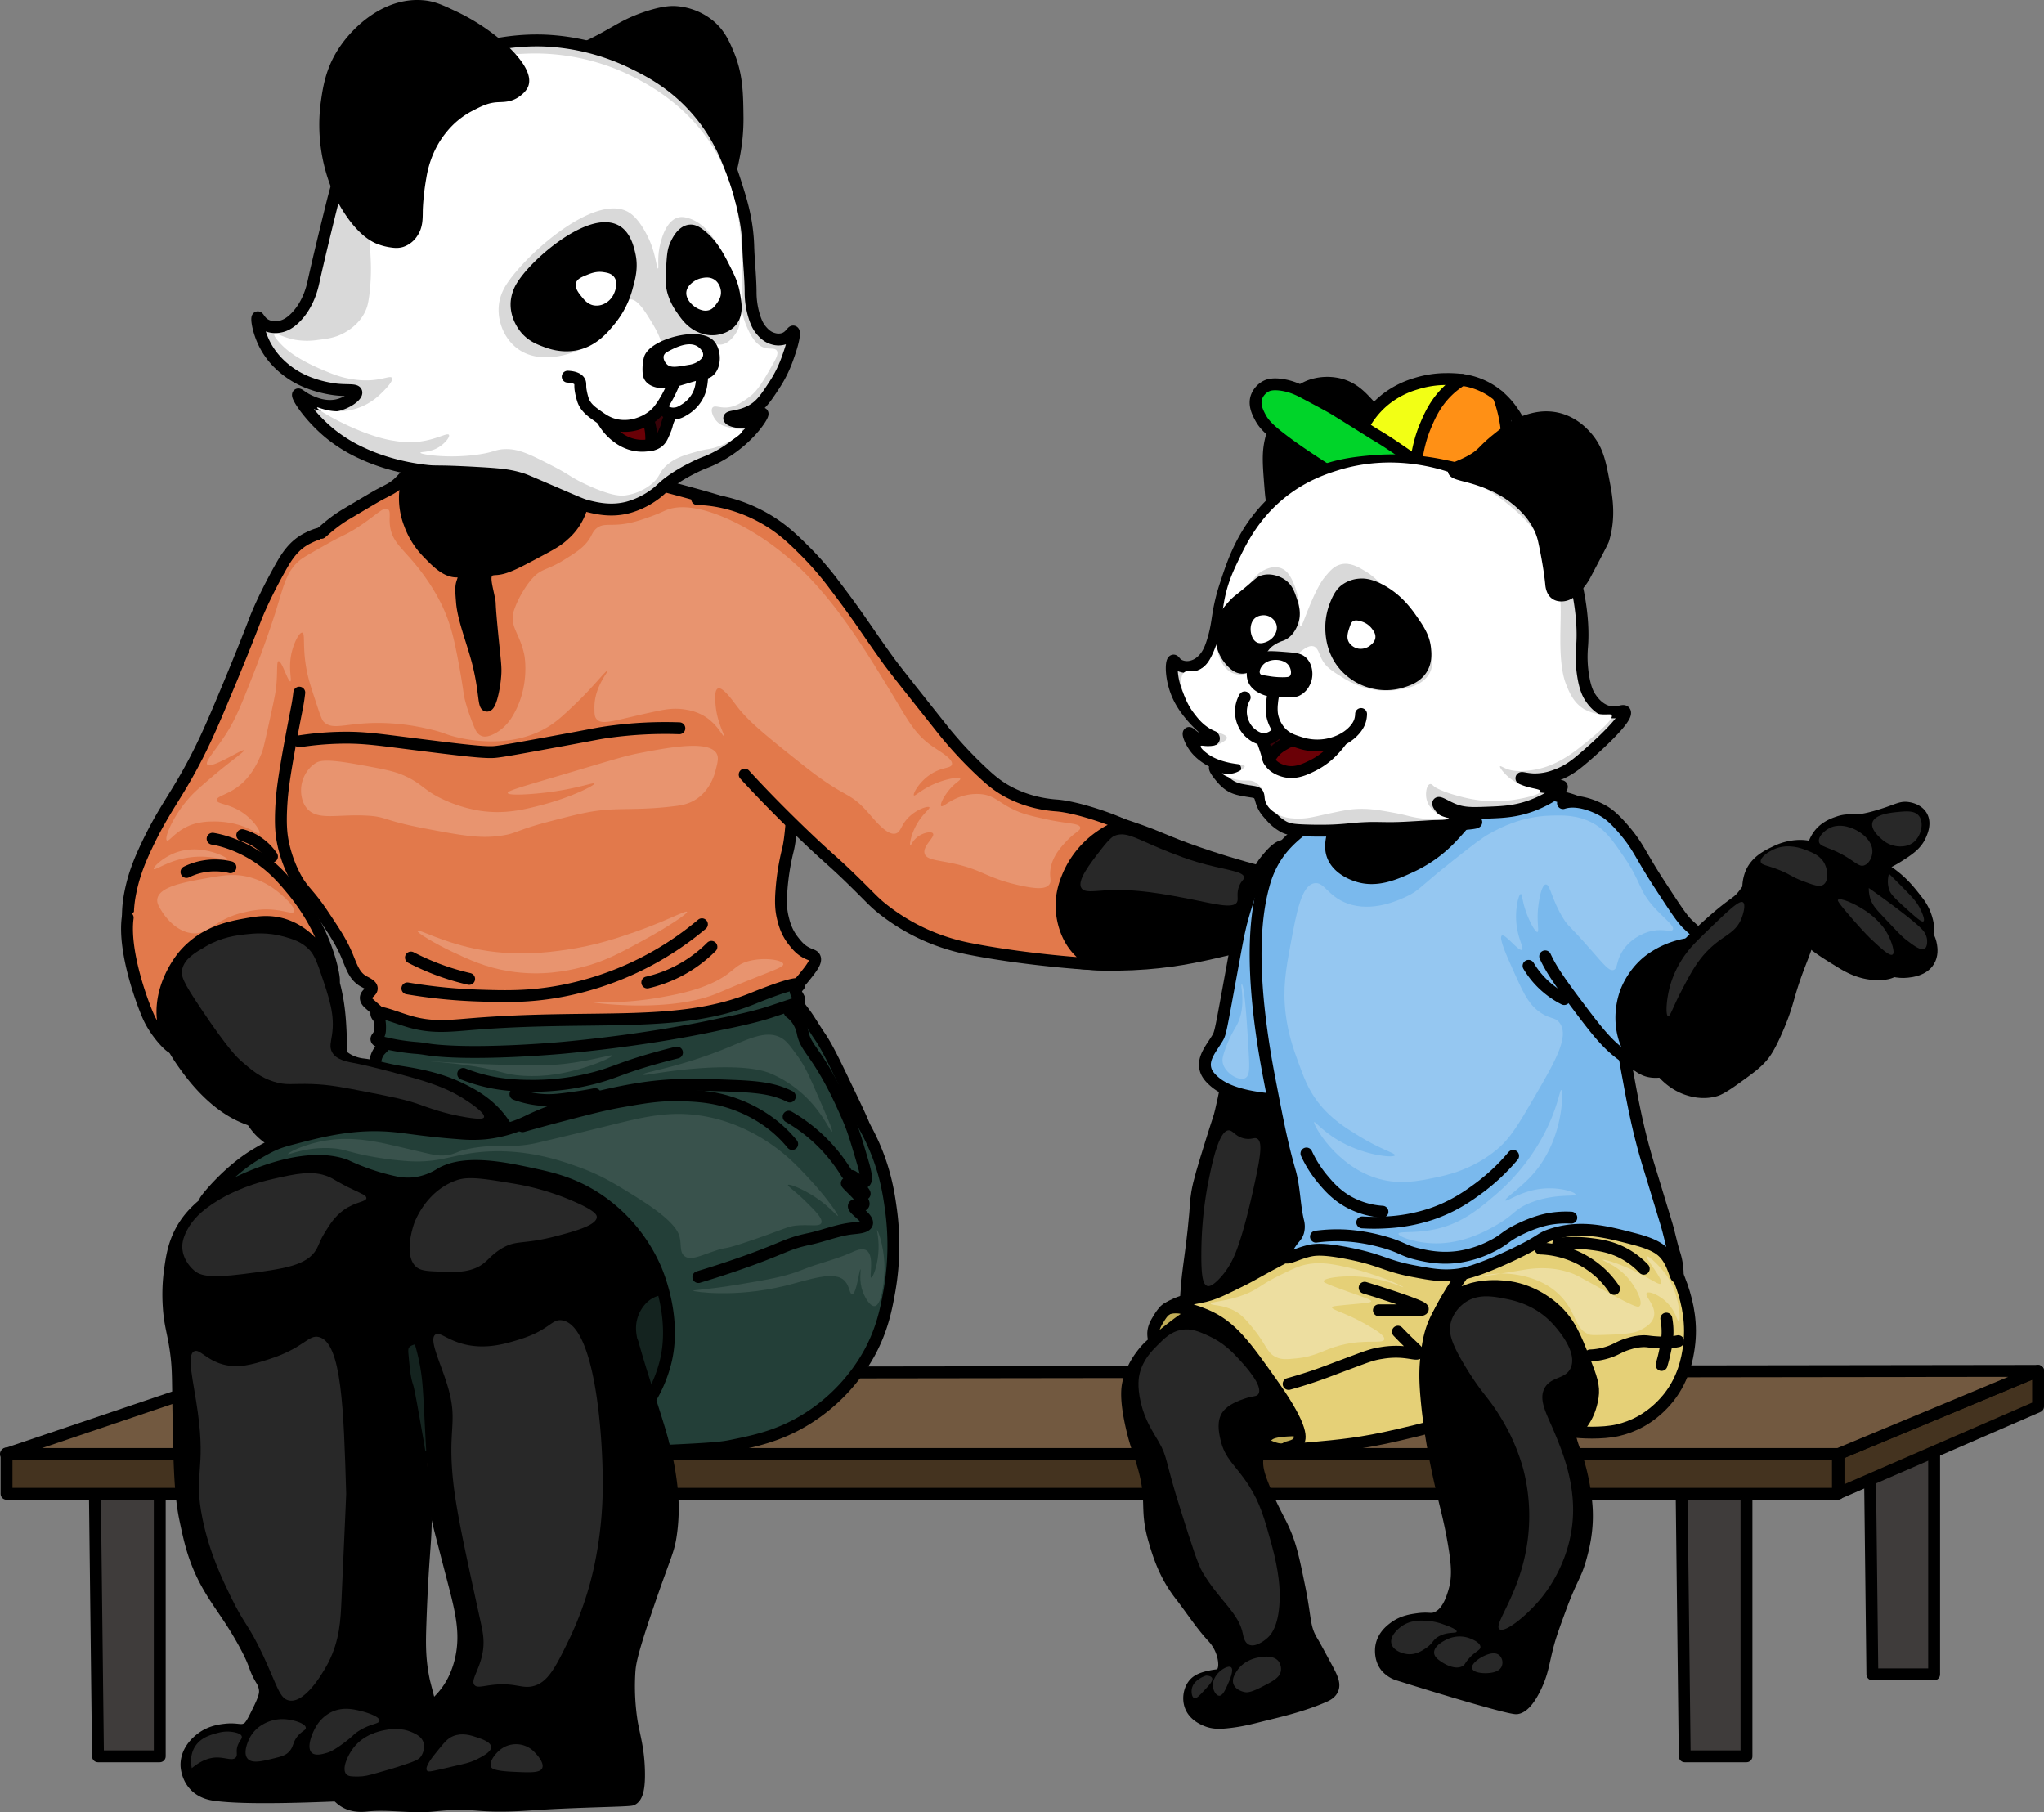 <svg xmlns="http://www.w3.org/2000/svg" viewBox="0 0 1721 1525.7">
    <rect x="0" y="0" width="1721" height="1525.7" fill="#808080" stroke="none"/>
    <defs>
        <style>
            .cls-1{fill:#3f3c3b;}.cls-1,.cls-14,.cls-18,.cls-19,.cls-2,.cls-20,.cls-21,.cls-24,.cls-3,.cls-4,.cls-5,.cls-6,.cls-7,.cls-8,.cls-9{stroke:#000;stroke-linecap:round;stroke-linejoin:round;stroke-width:10px;}.cls-2{fill:#44331f;}.cls-3{fill:#725940;}.cls-5{fill:#e2794b;}.cls-6{fill:none;}.cls-7{fill:#233f38;}.cls-8{fill:#14231f;}.cls-11,.cls-9{fill:#d9d9d9;}.cls-10,.cls-14,.cls-16,.cls-17,.cls-25{fill:#fff;}.cls-12{fill:#380208;}.cls-13{fill:#6a0006;}.cls-15{fill:#282828;}.cls-16{opacity:0.2;}.cls-17{opacity:0.1;}.cls-18{fill:#c1ad57;}.cls-19{fill:#e5d077;}.cls-20{fill:#5a9ecc;}.cls-21{fill:#7ab9ed;}.cls-22{fill:#ff9015;}.cls-23{fill:#f2ff15;}.cls-24{fill:#00d429;}.cls-25{opacity:0.3;}
        </style>
    </defs>
    <title>mother and son</title>
    <g id="Layer_4" data-name="Layer 4">
        <polygon class="cls-1" points="1415.5 1223.62 1418.5 1478.62 1470.5 1478.62 1470.5 1223.62 1415.5 1223.62"/>
        <polygon class="cls-1" points="1573.5 1154.62 1576.5 1409.62 1628.5 1409.62 1628.5 1154.62 1573.5 1154.62"/>
        <polygon class="cls-1" points="79.5 1223.62 82.5 1478.62 134.5 1478.62 134.5 1223.62 79.5 1223.62"/>
        <path class="cls-2" d="M199,1640H1741l0-34H199Z" transform="translate(-193.5 -382.38)"/>
        <polygon class="cls-2" points="1716 1154.12 1548 1224.12 1548 1257.12 1716 1184.12 1716 1154.12"/>
        <polygon class="cls-3" points="5 1224.12 206 1156.12 1716 1154.12 1548 1224.12 5 1224.12"/>
    </g>
    <g id="Layer_2" data-name="Layer 2">
        <path class="cls-4"
              d="M550.5,769.5a204.48,204.48,0,0,1-15,18,199.2,199.2,0,0,1-18,17c-12.64,10.5-15.78,10.36-19,14-13.8,15.64,9.19,57.82,24,85,14.07,25.81,30.38,44.21,63,81,10.1,11.39,17.91,19.58,26,18,10.7-2.09,11.33-19.2,23-49,11.53-29.43,16.49-27,44-84,7.51-15.57,10.85-23.44,14-33,8.22-25,13.56-41.14,9-54C686.61,740.48,569.83,744.54,550.5,769.5Z"
              transform="translate(-193.5 -382.38)"/>
        <path class="cls-5"
              d="M452.5,835.5c-11.78,5.84-17.86,15.84-23,25-14.64,26.09-21,43-21,43s-8.54,22.67-25,62c-11.4,27.24-20.79,49.65-37,77-10.15,17.13-18.79,29.11-30,53-5.7,12.15-10.11,23.19-13,37-2.83,13.53-2.55,21.77-2,38,.34,10,1.15,13.45,3,14,3.41,1,7.75-8.45,16-19,6.53-8.35,17.86-22.85,33-28,19.11-6.5,38.82,3.74,47,8,21.81,11.34,36.09,31,40,28,1.72-1.3-.38-5.6,3-11a16.8,16.8,0,0,1,5-5c8-5.73,11.19-22,12-26,9.64-47.73,32.29-82.13,33-170,.44-54.15-7.46-127.05-27-130C462,830.81,455.95,833.79,452.5,835.5Z"
              transform="translate(-193.5 -382.38)"/>
        <path class="cls-5"
              d="M464,831c1.86-1.39,9.74-9.1,20.5-15.5,16.88-10,25.31-15.07,29-17,7.72-4.05,11.35-5.52,16-10,3-2.87,4.85-5.51,6-5,1.69.74-.47,7.21-1,15a60,60,0,0,0,4,25,67.4,67.4,0,0,0,15,24c7.51,7.77,15.17,15.69,24,16,1.38,0,4.64,0,6,2s-.1,5-1,8c-1,3.44-.68,7.63,0,16,1.11,13.69,8.51,32.1,13,49,6.34,23.84,5.12,37.91,8,38s6.1-13.75,7-25c.56-7,0-10.12-2-30-3.58-35.85-2.1-29.33-3-34-2.25-11.69-5.28-20-1-24,2-1.87,4.54-1.83,7-2,7.92-.55,16.95-5.37,35-15,11-5.87,16.51-8.81,22-14a49.06,49.06,0,0,0,12-16c1.53-3.38,4.89-10.78,4-20-1-10.61-6.72-13.76-5-17,2.32-4.37,14.64-2.33,53,7,7.2,1.75,22.83,5.59,46,12,28,7.76,36.36,10.77,46,17a117,117,0,0,1,20,17c19,20.72,25.66,61.5,18,203-2.63,48.59-4.11,56.66-6,64a200.81,200.81,0,0,0-5,32c-.82,10.59-.45,16.72,1,23,1.08,4.65,3,12.43,9,20,3,3.77,5.88,7.37,11,10,3.81,2,6,1.93,7,4,1.07,2.33-.23,5.69-6,13-3.91,4.95-8.61,10.9-14,15-44.39,33.76-110,49-110,49-58.11,13.5-87.17,20.24-126,16,0,0-44.07-4.82-95-33-.64-.35-8.43-7.24-24-21-1.12-1-3-2.73-3-5,.06-3.62,5.05-5,5-8,0-2.78-4.43-4.54-7-6-7.84-4.47-10-12.55-14-22-4.71-11.06-9.81-18.7-20-34-13.26-19.89-17.57-19.7-25-35a107.55,107.55,0,0,1-9-27c-1.12-6-2.14-14.42-1-32,.58-8.93,1.69-19.84,8-54,4.87-26.35,5.69-27.9,7-39"
              transform="translate(-193.5 -382.38)"/>
        <path class="cls-6"
              d="M445.5,1006.5a261.79,261.79,0,0,1,33-3c20.2-.55,32.78,1.46,61,5,40.54,5.09,60.81,7.63,70,7,5.67-.39,23.12-3.59,58-10,27.67-5.08,30-5.77,39-7a346.81,346.81,0,0,1,59-3"
              transform="translate(-193.5 -382.38)"/>
        <path class="cls-6" d="M539.5,1188.5a206.73,206.73,0,0,0,49,18" transform="translate(-193.5 -382.38)"/>
        <path class="cls-6" d="M536.5,1214.5a445.06,445.06,0,0,0,59,6c22,.75,43.73,1.5,72-4a258.95,258.95,0,0,0,117-56"
              transform="translate(-193.5 -382.38)"/>
        <path class="cls-6" d="M738.5,1209.5a111.31,111.31,0,0,0,54-30" transform="translate(-193.5 -382.38)"/>
        <path class="cls-4"
              d="M321.5,1210.5c.09,11.86,4.78,24.4,8,33a155.87,155.87,0,0,0,19,35c6.07,8.52,22.87,31.64,47,43a104.69,104.69,0,0,0,13,5c3.67,1.1,16.58,5,27,4,20.54-2,37-23.45,43-42,2.94-9.15,2.63-17.1,2-33-.68-17.17-1.71-38.35-12-63-5.86-14-12.19-29.2-28-42-4.94-4-16.93-13.71-33-16C367,1128.73,321.21,1172.9,321.5,1210.5Z"
              transform="translate(-193.5 -382.38)"/>
        <path class="cls-5"
              d="M301,1155c-4,30,14.11,76.71,18.5,85.5,6.48,13,18.16,24.89,20,24,1.65-.79-7.7-10.5-9-25-2.56-28.54,16.28-51,18-53,16.93-19.61,38.64-23.57,52-26,9.73-1.77,21-3.68,34,1,12.41,4.48,20.07,12.69,24,17,13.07,14.33,15.12,30.32,16,30,1.06-.38-2.39-23.08-15-47a172.88,172.88,0,0,0-20-30c-7.57-9.09-16.94-20.33-33-30-16.69-10-30.78-12.49-34-13"
              transform="translate(-193.5 -382.38)"/>
        <path class="cls-6" d="M350.5,1116.5a54,54,0,0,1,11-4,55.86,55.86,0,0,1,26,0"
              transform="translate(-193.5 -382.38)"/>
        <path class="cls-6" d="M397.5,1085.5a44.56,44.56,0,0,1,25,18" transform="translate(-193.5 -382.38)"/>
        <path class="cls-7"
              d="M527.5,1253.5c-2.66.62-3.32,2.13-10,9-3.72,3.82-4.8,4.68-6,7a19,19,0,0,0-2,7c-1.35,12.91-25.88,46.63-19,60,4.87,9.47,24.95,7.69,39,7,40-2,9.28,6.08,114,11,95.57,4.49,103.7-3,153,7,48.53,9.86,65.58,22.21,76,33,19.37,20.06,22.69,41.88,33,41,12.77-1.09,20.55-35.63,22-56a132.69,132.69,0,0,0-6-48c-1.56-4.95-6-14.3-15-33-11.14-23.26-16.84-35.07-23-44-4.78-6.93-8.82-14.37-14-21a40.15,40.15,0,0,1-5-8c-1.39-3-1.52-4.2-2-5-5.09-8.41-39,7-39,7-69.41,31.55-225,19.54-263,26-7.54,1.28-17,4.42-26,1C533,1253.94,530.51,1252.8,527.5,1253.5Z"
              transform="translate(-193.5 -382.38)"/>
        <path class="cls-7"
              d="M512.5,1239.5a25.92,25.92,0,0,1,1,7c0,3.15,0,5-1,7s-2.31,2.82-2,4,2.23,1.79,3,2a176.83,176.83,0,0,0,29,5c8,.57,9.93,1.34,16,2,40.47,4.37,109-2,109-2,71.48-6.65,120.35-17.2,133-20,0,0,25.88-5,41-10l18-6,3-1c1.54-.37,2.27-.34,3-1a3.32,3.32,0,0,0,1-2c.12-1-.32-1.73-1-3a28.4,28.4,0,0,1-2-4c-.55-2.91,3.34-5.19,3-6-1.68-4-38,11-38,11-63.54,26.28-133.8,13.64-237,22-19.83,1.61-34.13,3.44-53-2-11.12-3.21-26.5-9.72-28-7C510,1236.44,511.31,1238.19,512.5,1239.5Z"
              transform="translate(-193.5 -382.38)"/>
        <path class="cls-4"
              d="M401.5,1315.5a45.37,45.37,0,0,0,10,18,50.71,50.71,0,0,0,11,9,54.31,54.31,0,0,0,14,6,72,72,0,0,0,27,2c14.52-1.65,37-.43,82,2,53,2.87,76.21,14,82,4,4-6.88-3.39-18.3-9-27-11.22-17.4-26.93-25.47-36-30-19.53-9.74-39.4-12.86-53-15-10.07-1.58-19.88-4.77-30-6a34.5,34.5,0,0,1-11-3c-4.68-2.19-7.06-4.67-10-7a61.82,61.82,0,0,0-18-9C439.58,1252.81,395.35,1290.56,401.5,1315.5Z"
              transform="translate(-193.5 -382.38)"/>
        <path class="cls-6"
              d="M583.5,1286.5a143.83,143.83,0,0,0,19,6c5.45,1.31,17.77,3.95,37,4a205,205,0,0,0,56-7c16.66-4.54,21.44-8.22,49-16,8-2.27,14.66-3.94,19-5"
              transform="translate(-193.5 -382.38)"/>
        <path class="cls-6" d="M627.5,1303.5a81.87,81.87,0,0,0,25,5c7.28.27,13.19-.53,24-2,7.56-1,13.76-2.16,18-3"
              transform="translate(-193.5 -382.38)"/>
        <path class="cls-8"
              d="M500.5,1587.5c5.25,4.6,11.73,7.61,19,11,26.42,12.3,50.26,12.83,65,13,115.7,1.36,126.68-2.92,137-9a126.21,126.21,0,0,0,41-40c4.74-7.39,21.57-34.42,20-69-2.66-58.49-55.92-93.06-59-95-70.18-44-183.33-6.91-222,64C480.35,1501.28,473.85,1564.16,500.5,1587.5Z"
              transform="translate(-193.5 -382.38)"/>
        <path class="cls-4"
              d="M538.5,1360.5c-35.73-2.16-53.59-3.24-70-2-15.47,1.17-36.79,3-62,13-18.32,7.3-29.29,15.22-33,18-9.32,7-20.26,15.2-28,30-6,11.52-7.48,22-9,33a150.62,150.62,0,0,0-1,29c.93,16.14,3.68,21.62,6,38,1.83,12.92,1.76,21.08,2,37,.83,54.9,1.24,82.36,6,105,3.48,16.54,6.66,31.68,16,50,10,19.51,20.64,30.36,34,55,10.34,19.06,7.29,18.74,14,30a19.89,19.89,0,0,1,3,8c.41,3.22,0,6.84-5,17-4.67,9.56-7,14.33-10,16-5.17,2.88-8-.09-18,1-3.68.4-12.33,1.34-20,7-2.25,1.66-13.19,9.73-13,23,0,.8.31,10.79,8,18,5.81,5.45,12.92,6.57,16,7,29,4,92.62.78,115,0,36.06-1.25,54.09-1.88,57-1,2,.61,6.78,2.19,11,0,8.88-4.6,8.27-22.13,8-30-.31-9.06-1.83-14.47-8-38-4.42-16.84-6.63-25.26-7-27-3.86-18.08-3.54-32.34-3-48,2.34-68.15,5.75-71.93,4-101a507.3,507.3,0,0,0-6-51c-5.2-29.59-7.8-44.38-9-48-2.22-6.69-2.82-13.12-4-26-.36-3.94-.48-6.53,1-9,3.7-6.15,14.16-6.22,22-6,29,.83,36.54,6.1,46,5,27.11-3.16,60.35-57.57,44-100-14.38-37.31-60.36-47.8-70-50C571,1362.47,560.14,1361.81,538.5,1360.5Z"
              transform="translate(-193.5 -382.38)"/>
        <path class="cls-7"
              d="M761.5,1384.5c-17.81,25.66,2,27.79,1,36-3.92,30.84,7.17,79.75,7,104-.37,54.77-101,61.39-93,78,1.87,3.9,7.48,4.32,62,2,56.06-2.38,63-3.37,71-5,19.57-4,40.61-8.25,64-23a152.71,152.71,0,0,0,52-55c11.2-20.6,14.39-38.43,17-53a222.62,222.62,0,0,0,1-69c-1.53-11-4.11-28.68-13-50-11.32-27.15-25.95-43.59-31-49"
              transform="translate(-193.5 -382.38)"/>
        <path class="cls-4"
              d="M577.5,1373.5c-17,11.94-23.8,28.39-29,41a125,125,0,0,0-9,39c-1,15.17,1,26.75,3,38,3,17.3,5.77,20.78,9,37,2.6,13.08,3.06,22.09,4,40,4.08,78.13,4.49,82.59,6,91,.6,3.33,4.73,19.22,13,51,6.91,26.58,12.26,46.3,7,69a77.75,77.75,0,0,1-6,17c-6.45,13-14.61,19.7-25,29-39,35-33.93,38.46-50,46-13,6.12-25.21,7.94-26,15-.66,5.9,7.1,11.38,8,12,7.79,5.37,17,4.31,20,4,18.56-2,37.44,2,56,0,38.75-4.13,31.84,2.56,83-1,38-2.65,81.46-2.85,84-4,4.21-1.9,6.48-8.77,6-25-.53-17.78-3.79-27.68-6-40a193.78,193.78,0,0,1-2-43c.51-6.86,1.64-15.16,16-57,14.41-42,17-44.39,19-59,3.1-22.12.53-39.91-1-50-3-19.73-8.43-35-18-62-.38-1.07-4.59-16-13-46-1.69-6-4.07-14.91-1-25a35.49,35.49,0,0,1,9-15c11.44-11.15,23.25-6.1,30-13,9.55-9.76,3.09-37.39-11-56-12.22-16.14-38.81-23.76-92-39-21.18-6.07-38.59-10-59-5A76,76,0,0,0,577.5,1373.5Z"
              transform="translate(-193.5 -382.38)"/>
        <path class="cls-7"
              d="M752,1599c-16.13,9.48-24.46-15.33-26.5-18.5-1.28-2,8.2-8.43,17-23a114.72,114.72,0,0,0,11-27c9.91-37.23-5.72-74.71-8-80a136.23,136.23,0,0,0-48-58c-21.13-14.32-40.46-18.46-57-22-21.94-4.7-55.61-11.91-76,0a53.31,53.31,0,0,1-22,8,51.67,51.67,0,0,1-17-1,189.82,189.82,0,0,1-41-14c-44-16-111,24-118,30-3.88,3.33,17-24,42-39,15.16-9.1,19.74-10.55,33-14,23.59-6.13,50.72-13.18,84-10,12.64,1.21,26.59,3.93,55,6a115.72,115.72,0,0,0,22,0,108.56,108.56,0,0,0,37-11c35.6-17,82.48-24.9,89-26,29.7-5,51-4.18,82-3,24.19.92,35.88,3,48,9"
              transform="translate(-193.5 -382.38)"/>
        <path class="cls-6"
              d="M633.5,1330.5c7.93-2.26,19.28-5.43,33-9,23.93-6.23,35.89-9.35,51-12,18.9-3.32,32.36-5.68,51-5,12.37.45,28.78,1.19,48,9a113.86,113.86,0,0,1,29,17,107.62,107.62,0,0,1,15,15"
              transform="translate(-193.5 -382.38)"/>
        <path class="cls-6"
              d="M858.5,1234.5a27.63,27.63,0,0,1,6,6,30,30,0,0,1,5,12c1.79,8.1,6,12.39,13,23,11.71,17.79,19.72,36,25,48,4.22,9.59,6.81,18.39,12,36,2.4,8.15,4.62,16.42,2,18-2.93,1.77-10.27-5.79-11-5-1,1,11.93,14,11,15s-14.41-9.71-15-9,16.1,14.65,14,18c-1.14,1.82-7.11-.71-8,1-1.39,2.67,12.39,10.2,11,15-.89,3.08-7.59,3.54-12,4-12.63,1.3-24.58,6.39-37,9-19.54,4.11-20.47,7.61-59,21-14.85,5.16-26.9,8.87-34,11"
              transform="translate(-193.5 -382.38)"/>
        <path class="cls-6" d="M857.5,1322.5a136.34,136.34,0,0,1,20,14,137.8,137.8,0,0,1,29,34"
              transform="translate(-193.5 -382.38)"/>
        <path class="cls-4"
              d="M1087.5,1065.5c12.61-1.87,27.58,3.06,57,13,27.43,9.27,28.47,11.78,58,22,12,4.16,32,10.7,57,17,20,5,30,7.56,43,9,29.33,3.26,43.63-1.23,45,3,2.11,6.5-29.59,23.54-56,34-17.79,7-31.15,10.3-55,16-28.53,6.82-49.32,11.8-78,14-32.55,2.5-54.56-.15-61-1-28.12-3.7-42.18-5.55-53-16-17.57-17-21-48-10-72C1045.38,1080.77,1068.43,1068.33,1087.5,1065.5Z"
              transform="translate(-193.5 -382.38)"/>
        <path class="cls-5"
              d="M780.5,802.5c26.51.69,47.16,10.66,58,17C853,828,862,837,872.5,847.5a257.44,257.44,0,0,1,24,28c21.26,27.88,27.06,38.17,45,63,5.06,7,19.37,25,48,61a347.57,347.57,0,0,0,31,33c6.82,6.41,12.68,11.39,21,16a98.23,98.23,0,0,0,23,9,106.92,106.92,0,0,0,19,3c16.57,1.4,45,11,57,17-6,2-9.38.84-22,10a77.22,77.22,0,0,0-26,33c-2.21,5.51-6.14,15.61-5,29,.52,6.1,2.79,21.19,14,33,13.28,14,27,12,31,12-9,1-71.14-3.28-121-13a173.76,173.76,0,0,1-29-8,169,169,0,0,1-46-26c-7-5.6-9-8.15-21-20-22-21.74-22.06-20-47-44-25.85-24.9-42.22-42.67-48-49"
              transform="translate(-193.5 -382.38)"/>
        <path class="cls-4"
              d="M660.5,434.5c.51-4.66,8.49-2.85,36-17,16.93-8.71,23.13-14.13,40-20,15.71-5.46,23.1-5.2,26-5a50.33,50.33,0,0,1,28,11c8.76,7.19,12.37,15.44,16,24,7.62,18,7.78,33.39,8,54a160.67,160.67,0,0,1-3,32c-1.57,8.05-4,20.81-8,21-3.76.18-7-11.12-8-14C781.05,477.33,658.5,452.73,660.5,434.5Z"
              transform="translate(-193.5 -382.38)"/>
        <path class="cls-9"
              d="M410.5,649.5c.74-.29,1.85,3.43,6,6,4.91,3,10.46,2.23,12,2,4.26-.62,8.83-2.71,14-8,11-11.21,14.16-26.11,15-30,0,0,4.16-19.26,15-63,2.81-11.33,7.56-30.52,17-49,18.71-36.64,48.58-56.31,59-63,42.24-27.11,84.47-28.61,103-28a187.74,187.74,0,0,1,75,19c12.84,6.27,35,17.38,55,41,19.72,23.3,27.17,46.79,32,62,4.14,13.05,9.35,29.47,10,51,.4,13.34,2,26.65,2,40a68.81,68.81,0,0,0,3,19c1.89,6.24,3.87,9.5,6,12,1.8,2.11,4.83,5.58,10,7a14.9,14.9,0,0,0,9,0c5.23-1.85,6.87-6.48,8-6,1.31.56.23,7.33-3,17-2.57,7.69-5.7,16.83-13,28-7.2,11-11.48,17.56-20,22-9.4,4.9-18,4.12-18,6,0,1.7,7.06,4.2,14,3,8.45-1.46,13.18-7.76,14-7s-3.55,8.11-11,16a106.78,106.78,0,0,1-30,22c-7.24,3.54-8.62,3.21-18,8a132.3,132.3,0,0,0-17,10c-8.72,6.13-9.08,8.22-16,13a68.87,68.87,0,0,1-21,10c-14,3.72-25.87,1-34-1-4.37-1.06-6-1.8-32-13-20.32-8.75-21.41-9.2-24-10-10.12-3.13-18-3.93-37-5-37.19-2.11-33.38-.56-45-2-27.38-3.39-45.89-11.63-51-14a124.06,124.06,0,0,1-28-17c-17.23-14.06-28.52-31.54-27-33,.72-.69,3.62,2.88,11,6,3.31,1.4,12.18,5.16,22,3,8.7-1.91,16.88-8.18,16-11-.68-2.19-6.54-1.33-15-2-1.74-.14-18.59-1.61-34-10-6.34-3.45-19.82-12.09-28-28C410.85,661.52,409.24,650,410.5,649.5Z"
              transform="translate(-193.5 -382.38)"/>
        <path class="cls-10"
              d="M637.5,427.5c-13.41.51-33.17,1.45-56,12a134.45,134.45,0,0,0-42,31c-6,6.56-19.13,21.16-27,44-5.54,16.09-6.23,29.74-7,45-1,19.69,0,39,0,39a174,174,0,0,1-1,32c-.92,7.27-1.81,10.26-3,13-5,11.58-14.91,17.27-18,19-7.61,4.25-14.4,5.08-22,6a60.77,60.77,0,0,1-19,0c-10.82-1.89-16.91-6.48-18-5s3.78,7,8,11c2.23,2.13,10.79,10,32,19,9.07,3.84,15.57,6.54,25,8a69.16,69.16,0,0,0,16,1c11.06-.69,16.73-4,18-2,1.76,2.71-7.4,11.47-9,13a52.14,52.14,0,0,1-16,11,49.82,49.82,0,0,1-24,4c-8.68-.79-13.66-3.74-14-3-.59,1.26,14.08,10,30,17,19.55,8.62,31.49,10.5,35,11a75.59,75.59,0,0,0,18,1c16.55-1.28,26.56-8.28,28-6,1,1.63-3.1,6.82-8,10-7.84,5.1-16,4-16,5s9.41,2.63,21,3a160.79,160.79,0,0,0,24-1c17.47-2.09,17.13-4.69,26-5,11.77-.42,21.18,4.39,40,14,14.69,7.5,14.86,9.44,29,16,21.13,9.8,29,9.32,32,9a44.31,44.31,0,0,0,23-10c7.63-6.53,5.43-9.65,13-16,7.13-6,15-8.2,25-11,9.48-2.66,10-1.51,17-4,11.79-4.17,21.93-11.45,21-14-.45-1.23-3.09-.33-10-2-4.21-1-7.27-1.76-10-4-4.45-3.65-7.09-10.52-5-13,1.6-1.89,5-.13,10,0,8.46.22,14.81-4.45,21-9,6.91-5.08,11.27-12.72,20-28,2.45-4.3,4.68-8.55,3-11-1.55-2.27-5.25-1.25-9-2-9.71-1.94-14.86-14.71-17-20-5.32-13.19-3.44-22.84-3-40a322.09,322.09,0,0,0-3-48c-.75-5.17-4.47-29.14-17-53-22.43-42.69-61.09-62.21-75-69A183.75,183.75,0,0,0,637.5,427.5Z"
              transform="translate(-193.5 -382.38)"/>
        <path class="cls-11"
              d="M621.5,619.5c-2.85,4.06-7.07,10.76-8,20-1.25,12.47,3.82,26.43,14,35,18.43,15.52,44.73,5.92,50,4,3.34-1.22,27.72-10.11,38-32,2.65-5.63,3.93-11.21,8-12,6.26-1.21,13.15,10.07,18,18,4.35,7.11,13.37,21.88,8,31-1.41,2.39-3.57,4-3,5,.86,1.49,6.36-1,15-3,14.29-3.28,18.66-.87,22-5,4.07-5,1.49-13.39,1-15a25.34,25.34,0,0,0-7-11,44.75,44.75,0,0,0,13,14c3.39,2.34,5.74,4,9,4,8.8.1,14.7-11.41,15-12,1.66-3.34,3.63-9.21,0-27-2-9.74-4.15-20.36-11-34-6.07-12.09-13.87-27.62-29-33-5.54-2-8.65-1.37-10-1-10.12,2.76-13.9,17.66-15,22-3,11.66-1,20.89-2,21s-1.8-10.26-6-21c-.75-1.91-7.69-19.27-18-26C697.07,544.25,640.89,591.92,621.5,619.5Z"
              transform="translate(-193.5 -382.38)"/>
        <path class="cls-4"
              d="M633.5,622.5a30.59,30.59,0,0,0-5,14c-1,12.47,6.8,21.64,8,23,5.23,5.93,11.2,8.19,16,10,3.89,1.47,13.5,5.1,25,3,15.12-2.76,24.06-13.71,30-21a73.25,73.25,0,0,0,14-28c2.16-7.87,4.49-16.37,2-27-1.14-4.88-3.35-14.3-10-19C693.35,563.27,646.33,602.2,633.5,622.5Z"
              transform="translate(-193.5 -382.38)"/>
        <path class="cls-10"
              d="M678.5,620.5c1.1-3.51,5-5,10-7,3.06-1.2,7.44-2.85,13-2,3,.45,6.67,1,9,4,4,5.07.56,12.75,0,14a17.25,17.25,0,0,1-9,9,14.33,14.33,0,0,1-8,1c-5-.89-7.89-4.43-10-7C680.8,629.21,677.17,624.77,678.5,620.5Z"
              transform="translate(-193.5 -382.38)"/>
        <path class="cls-4"
              d="M762.5,588.5c-2.13,4.61-2.45,8.8-3,17-.72,10.65-1.08,16,1,23a47.62,47.62,0,0,0,7,14c3.66,5.36,8,11.66,16,15a23.69,23.69,0,0,0,12,2c2-.21,9.45-1.29,14-7,5-6.33,3.53-14.63,2-23-1.56-8.55-4.38-14-10-25-5.24-10.22-10.29-17.77-18-24-3.64-2.94-6.2-4.23-9-4C767.79,577,763.69,585.91,762.5,588.5Z"
              transform="translate(-193.5 -382.38)"/>
        <path class="cls-10"
              d="M771.5,627.5c.81-4.21,4.57-7,6-8a17.68,17.68,0,0,1,7-3c2.26-.43,6.21-1.19,10,1,5.28,3.05,5.94,9.35,6,10,.44,5-2.17,8.52-4,11-1.4,1.89-3,4.06-6,5a10.69,10.69,0,0,1-6,0C777.87,641.84,770.14,634.58,771.5,627.5Z"
              transform="translate(-193.5 -382.38)"/>
        <path class="cls-4"
              d="M511.5,582.5a44.37,44.37,0,0,0,10,3c3.57.57,6.57,1.05,10,0a17.57,17.57,0,0,0,9-7c4.3-6.11,3.86-12.59,4-20a207.8,207.8,0,0,1,3-27c1-6.09,4.26-24.31,18-41a73.19,73.19,0,0,1,23-19c8.09-4.19,14.27-7.39,23-8,4.81-.34,9.72.16,15-3,.37-.22,5.43-3.31,7-7,5.21-12.28-24.15-41.08-58-57-11.88-5.59-17.81-8.38-27-9-28.87-2-53.75,19.94-66,39-10.17,15.82-12.26,30.62-14,43a139.67,139.67,0,0,0,11,75S492.81,573.94,511.5,582.5Z"
              transform="translate(-193.5 -382.38)"/>
        <path class="cls-12"
              d="M744.5,714.5c10.13,1.58,23.15,4.6,23,7,0,.67-1.09.73-3,2-4.12,2.74-5.91,7-8,12-1.89,4.58-1,4.26-3,9-2.15,5.22-3.26,7.89-6,10a13.07,13.07,0,0,1-5.81,2.45,60.42,60.42,0,0,0-.19-11.45,50.58,50.58,0,0,0-6-18c-1.67-2.9-5.85-10.22-12.06-15.43C732.47,712.63,741,714,744.5,714.5Z"
              transform="translate(-193.5 -382.38)"/>
        <path class="cls-13"
              d="M741.5,745.5a60.42,60.42,0,0,1,.19,11.45c-1.31.24-2.69.39-4.19.55a32.87,32.87,0,0,1-12-1,35.33,35.33,0,0,1-12-6c-8.84-6.43-12.86-14.54-15-19-3.34-7-5-10.43-4-13,2.56-6.49,16.28-7.21,28.94-6.43,6.21,5.21,10.39,12.53,12.06,15.43A50.58,50.58,0,0,1,741.5,745.5Z"
              transform="translate(-193.5 -382.38)"/>
        <path class="cls-6"
              d="M723.44,712.07c-12.66-.78-26.38-.06-28.94,6.43-1,2.57.66,6,4,13,2.14,4.46,6.16,12.57,15,19a35.33,35.33,0,0,0,12,6,32.87,32.87,0,0,0,12,1c1.5-.16,2.88-.31,4.19-.55a13.07,13.07,0,0,0,5.81-2.45c2.74-2.11,3.85-4.78,6-10,2-4.74,1.11-4.42,3-9,2.09-5,3.88-9.26,8-12,1.91-1.27,3-1.33,3-2,.15-2.4-12.87-5.42-23-7C741,714,732.47,712.63,723.44,712.07Z"
              transform="translate(-193.5 -382.38)"/>
        <path class="cls-6"
              d="M723.44,712.07c6.21,5.21,10.39,12.53,12.06,15.43a50.58,50.58,0,0,1,6,18,60.42,60.42,0,0,1,.19,11.45"
              transform="translate(-193.5 -382.38)"/>
        <path class="cls-14"
              d="M783.5,687.5a44.44,44.44,0,0,1,1,15c-.39,3.72-.9,8.59-4,14a30.45,30.45,0,0,1-11,11c-2.33,1.42-4.65,2.79-8,3a12.22,12.22,0,0,1-8-2,11.67,11.67,0,0,1-4-5"
              transform="translate(-193.5 -382.38)"/>
        <path class="cls-14"
              d="M762.5,700.5a102.27,102.27,0,0,1-10,21c-3.69,5.87-6.13,8.36-8,10a38.26,38.26,0,0,1-12,7,36.37,36.37,0,0,1-19,2c-7.59-1.31-12.5-4.8-17-8-4.86-3.45-9.74-6.92-12-13a54.62,54.62,0,0,1-2-8c-.84-4.53.08-6.1-1-8-1-1.72-3.4-3.68-10-4"
              transform="translate(-193.5 -382.38)"/>
        <path class="cls-4"
              d="M740.5,684.5a37.18,37.18,0,0,0-1,10c.08,2.84.43,4,1,5s2,2.85,6,4c11.7,3.36,25.67-5,40-7a7.71,7.71,0,0,0,3-1c4.88-2.9,6.25-11.52,4-18a14.17,14.17,0,0,0-2-4C782.68,662.08,744.06,672.73,740.5,684.5Z"
              transform="translate(-193.5 -382.38)"/>
        <path class="cls-10"
              d="M755.5,678.5a5.93,5.93,0,0,0-3,3c-1,2.62.74,6.12,3,8,3.14,2.6,8.09,1.74,18,0a18.38,18.38,0,0,0,8-3c1.48-1.05,3.68-2.61,4-5,.49-3.59-3.56-6.68-4-7C773.71,668.71,761.28,675.39,755.5,678.5Z"
              transform="translate(-193.5 -382.38)"/>
        <path class="cls-4"
              d="M751,1594c-4.69-17.3-16.59-51.55-25-81.5-1.69-6-38,30-38,40.5C688,1655,764,1642,751,1594Z"
              transform="translate(-193.5 -382.38)"/>
        <path class="cls-15"
              d="M347,1198c2.21-8.7,10.76-13.65,20-19,13.1-7.59,25.26-9.11,33-10,7-.81,18.82-2,33,2,7.06,2,14.66,4.29,21,11,2.37,2.51,4.92,6,9,18,8,23.36,12.61,37,10,54-.88,5.75-2.26,9.65,0,14,3.57,6.86,12.75,8.25,22,10,0,0,13.46,2.55,47,12,22,6.21,32.55,11.82,38,15,8.74,5.11,22.51,14.55,21,18-.49,1.13-2.78,2-15,0-18.95-3.1-32.21-8.27-40-11-11.56-4-21.7-6-42-10-22.21-4.35-33.32-6.52-48-7-16.61-.54-21.32,1.37-32-2-11.47-3.61-18.74-9.81-27-17-3.68-3.2-11.3-10.19-34-44C347.56,1209,345.5,1203.91,347,1198Z"
              transform="translate(-193.5 -382.38)"/>
        <path class="cls-15"
              d="M1132,1086c8.37-3.46,16.28,1.18,32,8,4.37,1.9,21.32,9.25,37,14,22.29,6.75,39.58,7.49,40,13,.15,2-2,2.34-4,7-2.9,6.84-.38,11.11-2,14-3.23,5.75-20.16,1.11-36-2-25.36-5-48.76-9.57-75-8-10.26.61-17.5,2-20-2-3.89-6.16,6.91-20,17-33C1128.2,1087.75,1130.73,1086.52,1132,1086Z"
              transform="translate(-193.5 -382.38)"/>
        <path class="cls-15"
              d="M347,1433c-.14-2.58,0-7.47,4-15,4.31-8.13,11.37-16.11,26-25,5.32-3.23,21.25-12.42,46-18,19.81-4.47,33.61-7.58,47-2,5.48,2.28,7.15,4.46,21,11,7.23,3.41,11,4.83,11,7-.05,3.33-9,2.92-19,10-7.69,5.45-12,12.53-16,19-4.46,7.27-4.85,10.23-7,14-8,13.94-27.29,16.63-62,21-29.24,3.68-36.25,1-41-3C355.83,1451,347.61,1444,347,1433Z"
              transform="translate(-193.5 -382.38)"/>
        <path class="cls-15"
              d="M544,1449c-10.77-9.37-2.93-33.28-2-36,.67-2,10-28,36-37,10.07-3.48,23-1.32,49,3a214.51,214.51,0,0,1,50,15c18,7.87,19,11.3,19,13-.18,7.08-19.49,12.17-34,16-29,7.64-33.79,2.68-47,11-11.08,7-12,13.15-24,17-7.74,2.47-14.72,2.27-24,2C554.31,1452.63,548,1452.45,544,1449Z"
              transform="translate(-193.5 -382.38)"/>
        <path class="cls-15"
              d="M357,1520c4.64-2.26,9.63,7,24,11,13.18,3.63,24.77.15,38-4,30.58-9.59,33.91-21.22,43-19,19.21,4.7,20.88,60.76,23,132,0,1.58,0,.43-4,90-.73,16.38-1.48,33.18-11,52-1,1.92-17.9,34.74-33,32-8.19-1.48-10-12.36-22-38-12.51-26.65-15.27-24.85-27-49-7.25-14.93-18.14-37.35-24-66-7.79-38.09,2.91-40.23-4-90C356.35,1544.7,350.3,1523.25,357,1520Z"
              transform="translate(-193.5 -382.38)"/>
        <path class="cls-15"
              d="M560,1506c3.68-2.79,9.63,4.33,24,8,18.66,4.76,35.42-.42,47-4,25.71-7.95,26.86-17.62,36-16,27.42,4.86,34,95,34,137a330.37,330.37,0,0,1-7,69,276.53,276.53,0,0,1-22,64c-10.79,22.12-17.37,35.13-30,38-9.78,2.22-15.09-3.49-35-1-7.68,1-11.9,2.44-14,0-3.57-4.14,4.57-13.06,7-28,1.6-9.85-.1-17.29-2-26-13.59-62.21-20.39-93.32-23-118-4.81-45.43,4.73-49.35-5-81C564.15,1529,554.49,1510.18,560,1506Z"
              transform="translate(-193.5 -382.38)"/>
        <path class="cls-15"
              d="M355,1871c-.67-3.12-1.68-10.16,2-17,4.77-8.85,14.1-11.24,21-13a28.93,28.93,0,0,1,14,0c4,1.06,4.77,2.33,5,3,.67,2-1.44,3.36-3,7-2.49,5.79.09,8.63-2,11-2.74,3.1-8.64-.08-16,0C370.81,1862.06,363.63,1863.75,355,1871Z"
              transform="translate(-193.5 -382.38)"/>
        <path class="cls-15"
              d="M402,1863c-4.65-5.34,1.4-16.88,2-18a28.24,28.24,0,0,1,11-11,32.85,32.85,0,0,1,21-4c6,.75,14.87,3.47,15,7,.07,1.91-2.49,2.28-6,6-5.32,5.65-3.87,9.51-8,14-3.08,3.34-6.72,4.23-14,6C413.94,1865.2,405.67,1867.21,402,1863Z"
              transform="translate(-193.5 -382.38)"/>
        <path class="cls-15"
              d="M456,1858c-4.54-4.2,0-15.67,3-21a31.1,31.1,0,0,1,13-13c9.89-5,19.37-2.66,26-1,5,1.26,15.25,4.64,15,8-.21,2.87-7.82,2.31-18,9-4.25,2.79-3.23,3.09-11,9-9.43,7.17-13.22,8.47-15,9C465.31,1859.09,459.14,1860.91,456,1858Z"
              transform="translate(-193.5 -382.38)"/>
        <path class="cls-15"
              d="M485,1876c-3.87-4.39,1-15.46,6-22,8.77-11.47,21.87-14.15,26-15,3.88-.79,13.91-2.71,24,2,3.19,1.49,7.38,3.53,9,8,2.11,5.84-1.71,11.57-2,12-1.81,2.63-4,3.94-20,9-5.3,1.68-9.2,2.79-17,5-7,2-10.82,3-16,3S486.79,1878,485,1876Z"
              transform="translate(-193.5 -382.38)"/>
        <path class="cls-15"
              d="M553,1873c-2.21-3.15,4.83-11.71,10-18,5-6.13,7.56-9.19,12-11,7.7-3.14,15.11-.64,20,1,4.49,1.51,11.69,3.93,12,8s-6.37,7.57-11,10c-5.82,3.06-10.2,4-19,6C557,1873.58,554.16,1874.66,553,1873Z"
              transform="translate(-193.5 -382.38)"/>
        <path class="cls-15"
              d="M607,1870c-2-4.31,3.45-11,7-14a21.38,21.38,0,0,1,30,2c1.22,1.28,8.09,8.47,6,13-1.88,4.07-10,3.7-25,3C609,1873.26,607.47,1871,607,1870Z"
              transform="translate(-193.5 -382.38)"/>
        <path class="cls-16"
              d="M446,854c2.67-2.2,8.45-5.46,20-12,17.14-9.7,17.13-8.52,26-14,17.47-10.8,24-19.39,28-17,2.91,1.73.76,7,2,15,1.85,12,9.3,17.27,20,30,3.52,4.19,16.29,19.58,25,39,6.36,14.18,8.95,26.91,11,37,3.84,18.87,6,35,6,35s1.25,9.3,9,28c.76,1.83,2.38,5.6,6,7,2.05.79,4.65.78,8.7-.92C617.43,997,623.08,988.44,624,987c16.45-25.61,11-53,11-53-3.61-18.14-12.72-24.16-9-37a79.75,79.75,0,0,1,8-17,68.66,68.66,0,0,1,8-11c7.68-8.26,12-6.34,26-15,11-6.83,18.34-11.37,23-20,1.29-2.39,2.23-4.81,5-7,4.71-3.71,9.21-2.39,18-3,10.53-.73,18.67-3.65,28-7,6.27-2.25,9.89-4.1,12-5,6-2.57,22.16-7.09,56,9,35.84,17,60.05,42.22,69,52,25.18,27.53,44,58.23,64,91,14.92,24.4,20.23,36.28,36,47,6,4.11,17.25,10.51,16,15-.83,3-6.39,2.28-14,6-12.55,6.14-19.2,18.77-18,20,.92.95,6.23-5.08,18-10,9.87-4.13,20.26-5.8,21-4,.51,1.22-3.88,3-9,9-4.6,5.41-8.44,12.65-7,14s7.65-6,20-9a41.31,41.31,0,0,1,14-1c10.32,1.16,13.81,6.27,25,12,8.88,4.54,16.1,6.14,29,9,18.35,4.07,28.23,3.23,29,7,.55,2.73-4.49,3.86-12,12-4.22,4.58-11.38,12.34-13,23-1.11,7.34,1.33,9.94-1,13-3.18,4.17-11.1,3.77-24,1-27.67-5.93-31.13-12.62-54-18-15.3-3.6-25.36-3.34-27-9-1.87-6.47,9.19-14,7-17-1.52-2-8.39-.55-13,3-4.2,3.23-5.35,7.27-6,7-.9-.37.43-8.64,5-17,5.36-9.8,11.89-13.73,11-15s-10,1.3-17,8-6.71,12.52-11,14c-7.19,2.48-17.27-10.44-24-18-16.39-18.4-17.43-10.09-55-40-30-23.91-45-35.86-55-49-4.13-5.44-12.08-16.63-16-15-3.11,1.29-2.34,10.09-2,14,1.31,15,8,25.41,7,26s-5.49-10.26-17-17a42.48,42.48,0,0,0-14-5c-10.15-2-18.39-.37-25,1-34.69,7.2-46,12.42-51,7-2-2.11-2-4.75-2-10-.09-17.66,12-30.26,11-31s-12.4,14.11-27,28c-10.42,9.91-16.71,15.89-26,21-31.08,17.1-67,8.65-74,7-10.15-2.39-10.47-4-24-7a188.54,188.54,0,0,0-42-5c-27.62,0-38.31,6.65-46-1-1.63-1.63-3.42-7.08-7-18-3.69-11.26-5.54-16.89-7-24-4.18-20.31-1.22-32.44-4-33-2.43-.49-7,8.32-9,17-3,13.07.51,23.6-1,24-2,.52-7.31-17.56-10-17-1.82.38-.62,8.88-2,22-.3,2.84-.73,6-4,21-4.52,20.74-6.78,31.1-8,34-3.31,7.87-8.91,21.17-22,30-8.52,5.74-16.24,6.92-16,10,.27,3.43,10,2.79,21,10,10.07,6.58,16.31,16.46,15,18-1,1.21-5.93-3.56-17-7a72.51,72.51,0,0,0-23-3,54.2,54.2,0,0,0-15,2c-14.94,4.5-21,15.38-23,14-2.39-1.68,4.4-19.3,18-35,4.48-5.17,8.71-8.85,17-16,17.82-15.38,30.68-23.92,30-25-1-1.55-27.63,16.06-31,12-2.09-2.52,6.58-11.32,16-26,8-12.5,12.68-24.33,22-48,12.62-32,20-56,20-56C432.71,874.22,434.9,863.13,446,854Z"
              transform="translate(-193.5 -382.38)"/>
        <path class="cls-16"
              d="M323,1114c-.87-1.45,7.65-9.94,19-14a45.92,45.92,0,0,1,22-2c11.42,1.47,21.39,6.62,21,8s-12.76-3.85-30-2C335.76,1106.06,324,1115.65,323,1114Z"
              transform="translate(-193.5 -382.38)"/>
        <path class="cls-16"
              d="M326,1139c1.87-10.09,22.09-13.75,40-17,15.33-2.78,25.25-4.46,38-1a63.51,63.51,0,0,1,22,11c7.57,5.66,16.82,15,15,18-1.57,2.56-9.79-2.34-25-2a76.52,76.52,0,0,0-15,2c-27,5.54-31.06,19.65-46,18-14.32-1.58-23.59-15.76-25-18C327.26,1145.65,325.33,1142.6,326,1139Z"
              transform="translate(-193.5 -382.38)"/>
        <path class="cls-16"
              d="M452,1063c8.9,10.42,25.21,4.74,50,6,17.69.9,13,4,50,11,30,5.71,45.39,8.51,63,6,14.24-2,12.22-4.51,41-12,23-6,34.57-9,50-10,15.68-1,30.39.2,56-3,4.7-.59,11.31-1.52,18-6,11.66-7.81,15.18-20.8,16-24,1.75-6.82,2.73-10.68,1-14-6.18-11.85-40.89-5.22-63-1-14.74,2.81-19.61,4.63-75,21-27.79,8.21-38.32,11.23-38,13,.44,2.44,21.25,1.17,37-1,22.56-3.11,35.59-8.17,36-7,.52,1.47-19.49,11.6-44,18-15.3,4-31.44,8-52,5a117.83,117.83,0,0,1-30-9c-18.33-8.21-18.26-13.7-35-21-8.28-3.61-18.18-5.41-38-9-27.46-5-32.45-3.27-36-1-7.12,4.55-12.14,13.67-12,23C447,1049.79,447.14,1057.31,452,1063Z"
              transform="translate(-193.5 -382.38)"/>
        <path class="cls-16"
              d="M545,1166c-.73,1.56,14.82,10.88,30,18,13.07,6.13,27.28,12.79,47,16,27.89,4.53,50-.58,60-3,20.06-4.85,33.41-12.17,55-24,17.53-9.61,35.82-21.46,35-23s-17.49,7.77-44,17c-13.84,4.82-33.12,11.43-58,15-15.56,2.23-43.55,6-77-1C564.84,1175.1,545.8,1164.28,545,1166Z"
              transform="translate(-193.5 -382.38)"/>
        <path class="cls-16"
              d="M691,1226a271.52,271.52,0,0,0,49.23-2.44c5.06-.71,8.86-1.4,9.77-1.56,11.43-2.06,27.78-5,43-12,19.5-9,18.22-15.84,33-19,12.93-2.76,26.57-.19,27,3,.31,2.3-6.29,4.54-25,12-23.63,9.43-27.62,11.65-34,14C752.83,1235.16,691,1226.46,691,1226Z"
              transform="translate(-193.5 -382.38)"/>
        <path class="cls-17"
              d="M436,1354c.32,1,15-6.14,36-5,11.92.65,14.25,3.34,34,7a264.61,264.61,0,0,0,32,4c23.68,1.31,33.82-4.25,54-7,40.5-5.52,74.24,6.67,89,12,18.52,6.69,30.2,13.95,48,25,32.63,20.26,36,29.73,37,35,1.13,6.17-.1,12,4,15,4.46,3.3,11.28.43,21-3,19-6.71,5.3-.1,37-11,28.14-9.67,28.95-11.44,38-12,10.44-.64,17.53,1.21,19-2,1.62-3.56-5.09-10.19-13-18-9.26-9.15-15.57-13-15-14,.69-1.17,11,2.72,21,9,13.56,8.52,20.33,17.57,21,17s-8.8-14.62-23-30c-8.62-9.34-17.4-18.85-30-28-6.84-5-28.85-20.61-60-26-27.9-4.83-50.54.74-76,7-36.24,8.92-44.83,10.94-62,15a107.22,107.22,0,0,1-20,3c-6.2.32-7.14-.2-15,0a145,145,0,0,0-22,2c-13.41,2.4-13.1,5-22,6-6.66.72-10.51-.37-26-4-17.65-4.14-26.47-6.21-31-7-8.93-1.56-23.22-4.06-40-2C451.3,1344.54,435.67,1352.92,436,1354Z"
              transform="translate(-193.5 -382.38)"/>
        <path class="cls-17"
              d="M556,1276c0,.23,15.15.65,36,4,24.65,4,25.54,6.91,41,8,20.85,1.46,37.07-2.65,46-5,16.15-4.24,30.39-10.76,30-12s-16.33,4.27-40,7c-7.93.92-17,1.54-43,1C586.57,1278.18,556,1275.68,556,1276Z"
              transform="translate(-193.5 -382.38)"/>
        <path class="cls-17"
              d="M735,1287c.38,1.5,15.23-2.7,44-5,43.54-3.48,58.62,2.22,63,4a96.44,96.44,0,0,1,28,18c16.49,15.16,22.71,31.66,24,31,1.06-.54-3.95-12-14-35-5.8-13.25-9.32-20.91-16-30-5.67-7.71-8.51-11.57-13-14-12.25-6.62-27,1-44,8C764.66,1281.54,734.47,1284.91,735,1287Z"
              transform="translate(-193.5 -382.38)"/>
        <path class="cls-17"
              d="M777,1469c0-.53,14.36-1.21,37-5,27.19-4.55,40.79-6.83,56-13,13.09-5.31,27.12-8.21,40-14,4-1.78,9.28-4.31,13-2,7.09,4.42,2.19,22.68,4,23,1.28.22,5-8.66,6-20,1.08-12-1.48-19.9-1-20,.71-.15,7.58,17.29,6,39-.23,3.16-1.93,24.2-8,25-3.78.5-8.13-7-10-12-3.65-9.69-1.35-18.91-2-19-1-.13-3.27,20.87-7,21-2.12.07-2.19-6.71-6-11-8.53-9.61-30.7-.94-51,4C812.14,1475.19,777.06,1469.82,777,1469Z"
              transform="translate(-193.5 -382.38)"/>
    </g>
    <g id="Layer_3" data-name="Layer 3">
        <path class="cls-4"
              d="M1227.5,1282.5c-.68,11.76-2.54,19.9-6,35-1.5,6.55-1.66,5.58-8,26-6.94,22.36-10.45,33.73-12,43s-.54,8-3,31c-1.44,13.45-2.55,20.9-4,32-4.71,36-.59,39.1-6,53-1.82,4.68-3.28,7.17-2,9,5.59,8,50.41-15.09,58-19,23.39-12,35.08-18.06,44-29,17.61-21.6,18.59-47.16,19-58,.72-18.9-4-16.23-21-81-5.26-20-7.37-30-17-40-12.63-13.06-33.44-21.1-40-15C1227.37,1271.48,1228,1273.78,1227.5,1282.5Z"
              transform="translate(-193.5 -382.38)"/>
        <path class="cls-18"
              d="M1177.5,1483.5c-4.24,2-7,6.7-9,10-1.71,2.87-3.74,6.28-4,11a21.24,21.24,0,0,0,4,13c7.09,10.47,82,88,105,85,5-.65,23.34,1.66,28-6,5.35-8.8-91-95.36-93-98C1201.14,1488.85,1186.89,1479,1177.5,1483.5Z"
              transform="translate(-193.5 -382.38)"/>
        <path class="cls-4"
              d="M1473.5,1574.5a56.13,56.13,0,0,0,18,10c5.95,2,21.66,7.19,36-1,9.93-5.67,14.11-14.85,16-19a49.29,49.29,0,0,0,3-31c-3-13-13.83-34.33-35-37-19.2-2.42-35,12-42,25C1460.76,1537.75,1462.33,1558.23,1473.5,1574.5Z"
              transform="translate(-193.5 -382.38)"/>
        <path class="cls-4"
              d="M1203.5,1486.5c-9.51,2.77-16.34,8.18-30,19-9.27,7.34-14,11.16-19,18a62.53,62.53,0,0,0-11,23c-.92,4-2.68,13.53,3,38,3.29,14.17,5.92,19.74,9,30,9.67,32.15,1.67,36.72,10,65,3.29,11.18,8.42,28.6,22,46,9.07,11.62,17,24.19,27,35a36.2,36.2,0,0,1,9,17c.46,2.24,2.13,10.43-2,14-1.76,1.52-3.16,1-8,2-4,.83-9.39,2-13,5-4.87,4.08-7,12.11-5,19,2.46,8.3,10.1,11.71,13,13,6.27,2.79,12,2.47,17,2,14.23-1.36,23-4.1,35-7,8.09-2,30-7,48-15,2-.88,5.46-2.49,7-6,2.1-4.8-.73-10.27-6-20-6.29-11.63-9.44-17.44-11-20-7.37-12.09-5.27-17.93-11-46-4.87-23.85-7.3-35.77-14-50-4.25-9-9.19-17-16-34-4.32-10.77-6.42-17.73-5-26,.61-3.56,1.91-12.65,9-18,2.32-1.75,6.06-3.71,23-4,18.69-.32,20.83,2,23,0,11.19-10.07-24.83-88.75-74-100C1228.1,1485.27,1216.7,1482.66,1203.5,1486.5Z"
              transform="translate(-193.5 -382.38)"/>
        <path class="cls-19"
              d="M1174.5,1485.5c-1.57,1.26,6-7,29-11,12.49-2.17,21.3-7.38,33-13,9.23-4.44,11.38-6.1,26-14,15-8.12,27.76-14.45,31-16,21.77-10.4,53.64-14,83-7,16.47,3.92,55.42,13.2,73,49,1,2,18.47,39,0,72-10.12,18-26.54,26.9-36,32-9.63,5.19-20.76,7.8-43,13-30.65,7.17-48.85,8.82-73,11,0,0-20.73,1.87-21,0-.14-1,6.95-1.09,10-5,1.93-2.47,5.44-10.57-21-48-23.44-33.18-35.16-49.77-57-59C1191.26,1482.21,1179.5,1481.5,1174.5,1485.5Z"
              transform="translate(-193.5 -382.38)"/>
        <path class="cls-4"
              d="M1444.5,1456.5c-10.35,3-19.79,10.08-21,11a72.75,72.75,0,0,0-18,20c-8,13.2-9.62,25.47-11,37s-1.09,21.48,0,34c1.76,20.26,5.44,46.39,14,82,3.14,13.06,6,23.52,9,41,3.18,18.55,3.9,29.71,0,42-1.79,5.64-5.55,17.49-15,21-4.58,1.7-6-.23-15,1-5.53.76-13,1.78-20,7-2.81,2.1-9.45,7.08-11,16-.17,1-1.59,10,4,17a22,22,0,0,0,11,7c40.5,12.75,94.08,28.63,99,28,2-.25,8.18-1.62,16-18,5.85-12.25,6.31-19.73,10-34,2.32-9,4.88-16,10-30,10.4-28.48,13.61-29,18-45,2.2-8.05,6-22.47,5-41-.71-12.79-4-32.14-10-48a87,87,0,0,1-5-18c-.44-2.69-1.75-10.74-1-17,2-16.83,18.77-19.41,24-33,8.85-23-24.18-54.38-27-57C1507.11,1476.34,1475.3,1447.51,1444.5,1456.5Z"
              transform="translate(-193.5 -382.38)"/>
        <path class="cls-19"
              d="M1403.5,1491.5c7-14,22.56-29.21,57-26,21.49,2,36.6,14.19,41,18,13.42,11.65,18.52,24.75,26,44,5.63,14.47,8.44,21.71,7,31-2.88,18.6-13,28-17,29,6,1,25,2,38-1,12.69-2.93,26.95-9.51,40-24,15.67-17.4,18.77-37.27,20-46,5.29-37.41-12.74-69.44-26-93-1.71-3-5.72-9.89-11-18-9.9-15.18-14.85-22.78-19-26-20.9-16.23-74.05,18.79-85,26C1426.63,1437,1400.38,1497.75,1403.5,1491.5Z"
              transform="translate(-193.5 -382.38)"/>
        <path class="cls-20"
              d="M1550.5,1255.5c18.52,23.51,25.57,27.86,33,29a26.9,26.9,0,0,0,8,0c20.32-2.77,31.64-26.08,35-33,6.4-13.17,15.81-32.55,6-50-9.15-16.28-29.86-21.69-45-20-31.08,3.46-54.17,38.56-48,59C1540,1242.18,1543.5,1246.62,1550.5,1255.5Z"
              transform="translate(-193.5 -382.38)"/>
        <path class="cls-4"
              d="M1600.5,1152.5c8.25,4.15,14.5,12.77,27,30,7.58,10.45,12.62,17.4,17,28,5.65,13.68,12,29.16,6,46-4.53,12.64-16.09,26.11-32,29-13.11,2.38-23.66-3.42-32-8-27.44-15.08-38.85-41.87-47-61-8.42-19.76-12.62-29.64-9-40C1538.59,1153.38,1577.55,1140.94,1600.5,1152.5Z"
              transform="translate(-193.5 -382.38)"/>
        <path class="cls-4"
              d="M1306.5,1072.5c-4.6,12.84-1.47,26.09-1,28,.74,3,4.77,18.06,17,27,17.77,13,42,5.13,64-2,15.19-4.93,38.17-12.72,56-35,8.58-10.72,22-27.51,17-41-8.35-22.48-63-22.64-99-13C1345,1040.66,1315,1048.69,1306.5,1072.5Z"
              transform="translate(-193.5 -382.38)"/>
        <path class="cls-21"
              d="M1274.5,1094.5c-5.15.07-11.14,7.32-15,12-4.34,5.26-6.67,10.27-10,19a316.59,316.59,0,0,0-11,34c-2.25,9.21-3.36,15.13-7,35-10.34,56.46-10.31,57.53-13,62-5.16,8.57-12.48,16.6-10,26,.75,2.85,2.43,5.93,7,10,5.82,5.18,18.27,13.71,56,16,16.59,1,24.88,1.51,29-1,13.29-8.11,14.16-31,10-73C1309.12,1220.6,1296.15,1094.2,1274.5,1094.5Z"
              transform="translate(-193.5 -382.38)"/>
        <path class="cls-21"
              d="M1257.5,1127.5a84.87,84.87,0,0,1,7-18c8.14-15.28,19.08-24,32-34,2.41-1.87,24.8-19.27,28-16,1.79,1.82-4.47,8-8,22-1.79,7.11-3.53,14-1,21,4.14,11.44,17.12,16,20,17,17,6,33.31-1.62,47-8a110.94,110.94,0,0,0,34-25c10.31-11.14,21.75-23.5,21-39-.2-4.07-1.08-5.2,0-7,4.85-8,30.47,1.7,75,14a74.79,74.79,0,0,1,19,8s3.17,1.89,6,4c15,11.18,14,105,18,157a619.78,619.78,0,0,0,9,66c3.87,21.19,8.47,46.4,18,77,1.58,5.08,5.72,18.72,14,46,2.61,8.59,4.23,17.46,7,26a54.24,54.24,0,0,1,2,9c.44,3.21,1.06,9.74,0,10-1.34.33-2.83-10-9-18-4.57-5.9-11.26-9.9-27-14-24-6.24-44.75-11.66-69-4-11.44,3.62-7,4.88-35,18-29.93,14-41.43,15.58-45,16-13,1.52-22.56-.28-37-3-23.92-4.5-26.54-9.41-55-15-20.83-4.09-28.06-3.16-33-2-10.05,2.35-18.19,7.39-20,5-1.69-2.24,3.3-9.52,5-12,3-4.38,4.9-5.4,6-9a16.73,16.73,0,0,0,0-9c-3.28-13.81-3.07-28.36-7-42-6.49-22.49-10.12-41.33-17-77-1.27-6.58-3.66-19.05-6-35C1246.52,1188.53,1251.11,1150.6,1257.5,1127.5Z"
              transform="translate(-193.5 -382.38)"/>
        <path class="cls-6"
              d="M1293.5,1353.5a97.22,97.22,0,0,0,14,22c4.86,5.75,11.22,13.13,22,19a67.86,67.86,0,0,0,28,8"
              transform="translate(-193.5 -382.38)"/>
        <path class="cls-6"
              d="M1340.5,1411.5a161.6,161.6,0,0,0,20,0,142.5,142.5,0,0,0,38-7c18.48-6.22,30.85-15.07,39-21a169,169,0,0,0,30-28"
              transform="translate(-193.5 -382.38)"/>
        <path class="cls-6"
              d="M1301.5,1423.5a133.77,133.77,0,0,1,25-1,150.23,150.23,0,0,1,30,5c18,4.78,17.55,7.77,32,11,6.88,1.54,18.42,4,33,2a89.49,89.49,0,0,0,28-9c11.32-5.57,10.26-7.7,23-14,13.79-6.83,23.65-8.6,26-9a80.72,80.72,0,0,1,18-1"
              transform="translate(-193.5 -382.38)"/>
        <path class="cls-21"
              d="M1509.5,1058.5c12.92-4.2,28.85,3.74,33,6,4.37,2.38,9.35,5.93,18,16,12.86,15,13.58,20.78,30,46,12.75,19.59,19.13,29.38,24,34,5.42,5.14,12.4,10.59,11,14-1.07,2.6-6.21,2-13,3a73.44,73.44,0,0,0-27,11c-15.87,10.39-22.13,26.64-23,29-6.24,16.88-5.1,37.67,5,52,5.49,7.79,12.59,12.22,12,13-.75,1-12.44-5.69-23-14-12-9.46-20.84-21.1-38-44-15.71-21-20.31-29.09-24-37"
              transform="translate(-193.5 -382.38)"/>
        <path class="cls-6" d="M1480.5,1195.5a72.92,72.92,0,0,0,8,11,74.26,74.26,0,0,0,22,17"
              transform="translate(-193.5 -382.38)"/>
        <path class="cls-4"
              d="M1581.5,1236.5c1.1-5.62,2.7-13.89,6-22,1.82-4.49,4.78-10.45,13-21,2.69-3.46,12.31-15.58,33-34,21.66-19.29,22.12-15.79,29-25,4-5.37,7.19-11,14-13,6.22-1.81,11.87.5,18,3,7.45,3,18.33,7.49,23,18,.78,1.76,3.1,7.54,0,24-2.32,12.33-5.49,19-10,31-9.45,25.11-7.7,28.12-17,50-7,16.44-10.81,21.4-13,24-5.28,6.28-11.19,10.52-23,19-11.59,8.33-15.21,9.5-17,10-10.5,2.94-19.77.05-23-1-21.84-7.12-36.2-31.64-35-50A122.45,122.45,0,0,1,1581.5,1236.5Z"
              transform="translate(-193.5 -382.38)"/>
        <path class="cls-4"
              d="M1720.5,1105.5c-3-7.86,1.94-16.21,3-18,5.15-8.67,14-11.66,18-13,9.52-3.21,11,.17,25-3,7.23-1.64,15.84-4.6,17-5,8.61-3,11.27-4.59,16-4,1.79.22,8.79,1.37,12,7,3.4,6,.3,13-1,16-3.57,8.14-10.09,12.31-19,18a102,102,0,0,1-18,9c-9,3.5-15.11,5.85-23,6C1748.51,1118.54,1725.57,1118.7,1720.5,1105.5Z"
              transform="translate(-193.5 -382.38)"/>
        <path class="cls-4"
              d="M1669.5,1140.5c-5.47-4.05-4.52-15.24-2-22,4.1-11,14.43-15.88,21-19a47.52,47.52,0,0,1,20-5c4.65-.08,13.28.51,27,8,21.08,11.5,32.75,27.56,43,42,10.53,14.83,15.5,26.11,16,38,.37,8.69-1.87,12.71-4,15-4.52,4.84-11.44,5-16,5-13.46.07-24.17-5.76-31-10-14.74-9.16-33.56-19.44-42-39-2-4.59-3.26-9.34-8-12C1684.79,1136.6,1675.69,1145.08,1669.5,1140.5Z"
              transform="translate(-193.5 -382.38)"/>
        <path class="cls-4"
              d="M1750.5,1102.5c6.85-4.16,20,5,33,14,11.71,8.13,17.9,16.13,24,24a42.46,42.46,0,0,1,8,15c1.15,4.09,2.62,9.67,0,15a16.7,16.7,0,0,1-7,7c-10,5.77-27.47,2.53-39-5C1743,1155.19,1739,1109.47,1750.5,1102.5Z"
              transform="translate(-193.5 -382.38)"/>
        <path class="cls-4"
              d="M1731.5,1125.5c9.42-10,46.43,13.48,63,24,11.77,7.47,23.06,16.35,25,29,.35,2.26,1.13,7.9-2,13-4.61,7.53-14.51,8.62-18,9-15.95,1.75-29.08-8.33-35-13C1741.11,1169,1722.79,1134.75,1731.5,1125.5Z"
              transform="translate(-193.5 -382.38)"/>
        <path class="cls-6"
              d="M1342.5,1466.5c6,1.82,14.67,4.51,25,8,22.64,7.65,24.15,9.28,24,10-.19,1-3.43,1-14,1-6.29,0-14.06,0-23,0"
              transform="translate(-193.5 -382.38)"/>
        <path class="cls-6"
              d="M1370.5,1503.5c2.6,2.74,6.33,6.56,11,11,4.31,4.1,6.5,5.94,6,7-.72,1.55-6.24-.51-15-1a72.48,72.48,0,0,0-16,1c-6.83,1-11.24,2.62-23,7-14.12,5.26-19.79,7.44-24,9-7.21,2.67-17.74,6.31-31,10"
              transform="translate(-193.5 -382.38)"/>
        <path class="cls-6" d="M1490.5,1433.5a79.32,79.32,0,0,1,30,7,77.67,77.67,0,0,1,21,14,75.62,75.62,0,0,1,11,13"
              transform="translate(-193.5 -382.38)"/>
        <path class="cls-6" d="M1505.5,1429.5a110.49,110.49,0,0,1,26,0c8.19,1,18,2.15,29,8a66.24,66.24,0,0,1,17,13"
              transform="translate(-193.5 -382.38)"/>
        <path class="cls-6"
              d="M1532.5,1523.5a55.78,55.78,0,0,0,16-3c7-2.44,8.79-4.72,17-7a42.91,42.91,0,0,1,12-2c3.92,0,4.15.58,12,1a70.51,70.51,0,0,0,10,0,58.83,58.83,0,0,0,7-1"
              transform="translate(-193.5 -382.38)"/>
        <path class="cls-6" d="M1596.5,1492.5a60,60,0,0,1,1,13,77.39,77.39,0,0,1-2,14c-1,4.94-2.12,9-3,12"
              transform="translate(-193.5 -382.38)"/>
        <path class="cls-4"
              d="M1267,810c-2.65-2.4-3.13-8-4-19-1.36-17.31-2-26,0-36,.94-4.6,8.64-40,35.5-48.5a43.32,43.32,0,0,1,25,0c10,3.23,16.07,9.73,21,15,6,6.36,9.31,12.19,13,19,14.37,26.51,21.56,39.76,19,45-4.46,9.14-19,3.21-50,10C1292.2,803,1275.63,817.82,1267,810Z"
              transform="translate(-193.5 -382.38)"/>
        <path class="cls-22"
              d="M1461.5,739.5a125.12,125.12,0,0,1-2,46c-5.65,25.87-17.43,42.07-24,52.31-15.75,1.48-33.91-.88-50.59-6.91-.42-9.41-2.76-24.8-.36-49.4,2.11-21.71,6.23-33.36,9-40,3.44-8.26,8.33-19.69,19-30a68.4,68.4,0,0,1,12-9.29,59.42,59.42,0,0,1,30.78,13.57A116.14,116.14,0,0,1,1461.5,739.5Z"
              transform="translate(-193.5 -382.38)"/>
        <path class="cls-23"
              d="M1424.54,702.21a68.4,68.4,0,0,0-12,9.29c-10.67,10.31-15.56,21.74-19,30-2.77,6.64-6.89,18.29-9,40-2.4,24.6-.06,40,.36,49.4a109.79,109.79,0,0,1-16.36-7.4c-8.84-4.93-37.34-20.82-39-46-.82-12.45,5.15-23.78,10-33,3.24-6.15,9.33-17.42,22-27a76.27,76.27,0,0,1,24-12,85.53,85.53,0,0,1,26-4A99.42,99.42,0,0,1,1424.54,702.21Z"
              transform="translate(-193.5 -382.38)"/>
        <path class="cls-6"
              d="M1384.86,830.9a109.79,109.79,0,0,1-16.36-7.4c-8.84-4.93-37.34-20.82-39-46-.82-12.45,5.15-23.78,10-33,3.24-6.15,9.33-17.42,22-27a76.27,76.27,0,0,1,24-12,85.53,85.53,0,0,1,26-4,99.42,99.42,0,0,1,13,.71,59.42,59.42,0,0,1,30.78,13.57,67.52,67.52,0,0,1,12.18,13.72c8.07,11.68,10.28,22.53,12,31,1.55,7.62,5.11,26.3-2,48-1.94,5.92-2.91,8.89-5,12-6.76,10.08-20.59,15.79-37,17.31C1419.7,839.29,1401.54,836.93,1384.86,830.9Z"
              transform="translate(-193.5 -382.38)"/>
        <path class="cls-6"
              d="M1384.86,830.9c-.42-9.41-2.76-24.8-.36-49.4,2.11-21.71,6.23-33.36,9-40,3.44-8.26,8.33-19.69,19-30a68.4,68.4,0,0,1,12-9.29"
              transform="translate(-193.5 -382.38)"/>
        <path class="cls-6"
              d="M1435.45,837.81c6.62-10.24,18.4-26.44,24-52.31a125.12,125.12,0,0,0,2-46,116.14,116.14,0,0,0-6.18-23.72"
              transform="translate(-193.5 -382.38)"/>
        <path class="cls-24"
              d="M1397.5,778.5c-15-9.12-28.9-20-44-29-6-3.54-1.92-1.28-37-23,0,0-3.06-1.9-24-13-4.88-2.59-10.74-5.63-19-7-8.69-1.44-12.51.23-14,1a17,17,0,0,0-8,9c-2.33,6.62.84,12.88,3,17,2.9,5.53,6.78,10,20,20,4,3,12,8.95,29,20,4.64,3,10.71,6.94,19,12,18.48,11.28,27.72,16.92,32,18,22.9,5.77,50.51-9.13,50-18C1404.33,782.6,1401.19,780.74,1397.5,778.5Z"
              transform="translate(-193.5 -382.38)"/>
        <path class="cls-9"
              d="M1181.5,938.5c.91-.27,1.51,2.2,5,4a15.2,15.2,0,0,0,10,1,18.59,18.59,0,0,0,8-4c5.59-4.56,8.06-10.8,10-17,4.3-13.73,3.58-19.53,7-34,1.59-6.75,3.16-11.48,5-17,4.23-12.72,10.7-32.2,25-51a129.41,129.41,0,0,1,37-33c23.41-13.57,44.94-15.48,62-17a206.89,206.89,0,0,1,59,4c16.38,3.43,35.31,7.4,56,21a130.82,130.82,0,0,1,29,26,132.52,132.52,0,0,1,25,48c.65,2.34,8.37,30.74,6,58a100,100,0,0,0,1,24c1.8,11.17,4.51,15.78,6,18,1.71,2.54,6.57,9.77,15,12,7.92,2.09,12.54-1.93,14,0,3.49,4.61-22,28.47-37,41-5,4.16-11.9,9.61-22,13a48,48,0,0,1-18,3c-5.94-.24-9.79-1.64-10-1-.31.91,7,5.46,16,7,10.56,1.8,17.34-1.56,18,0,.9,2.12-10.65,10.64-25,16-13.77,5.14-25.31,5.57-37,6-13.7.51-21,.78-30-3-5.69-2.4-11.17-6.07-12-5-.68.87,2.07,4.48,5,7,1.11,1,5.25,4.33,17,7,6.68,1.52,10,1.49,10,2,0,1.11-15.36,2.12-31,3-20.75,1.17-31.3,2-41,2-10.94,0-12.17-.36-21,0-11.58.47-13.6,1.34-27,2,0,0-10,.5-24,0-10.43-.37-14-1-18-3a38.39,38.39,0,0,1-11-9c-2.94-3.25-5.26-5.82-7-10-1.85-4.45-1.45-6.93-4-9-1.67-1.36-3.19-1.38-7-2-5.79-.94-9.54-1.54-13-3-5.81-2.45-9.25-6.64-12-10-2-2.42-4.7-6.29-4-7,.49-.5,2.21,1,5,2,5.64,1.92,12,.12,12-1s-7.24-.71-17-5c-10.84-4.76-16-11.58-17-13-3.74-5.15-6-11.31-5-12,.69-.47,2.36,2,6,4,6,3.26,14.1,3.2,15,1,.79-1.93-4.25-4.73-11-11-2.81-2.61-12.29-11.75-18-23C1178.87,955.47,1179.24,939.17,1181.5,938.5Z"
              transform="translate(-193.5 -382.38)"/>
        <path class="cls-10"
              d="M1190.5,948.5c2.89-2.53,6.18.24,12-2,6.08-2.34,9.72-8.16,13-16,7.77-18.55,5.57-29.38,10-48,2.86-12,6.83-20.3,11-29,5.6-11.69,15.16-31.62,35-49,19-16.63,38.29-22.94,48-26,45.84-14.46,85.07-1.72,96,2l1.46.5a154.42,154.42,0,0,1,44.54,24.5c8.25,6.63,22.49,18.07,33,38a116.85,116.85,0,0,1,13,49c.53,15-1.8,37.55,2,57a54.59,54.59,0,0,0,3,10c2.26,5.58,6,14.83,15,20a35.36,35.36,0,0,0,12,4c6.8,1,10.12-.46,11,1,2.06,3.42-13.48,16.27-18,20-11.67,9.65-23.34,19.13-39,24a70.35,70.35,0,0,1-19,3,34.17,34.17,0,0,1-10-1c-4.79-1.37-7.5-3.58-8-3-.62.74,2.76,5.34,7,9,12.31,10.63,26.87,9,27,12s-14.25,5.91-21,7a108.42,108.42,0,0,1-27,1,119.32,119.32,0,0,1-21-4c-10.62-2.76-15.88-5.31-19-7-2.23-1.21-3.4-3.42-5-3-2.68.7-3.92,7-3,12,1.26,6.84,6.55,10.91,8,12,5.61,4.2,11.1,4.19,11,5-.13,1.08-9.89,1.44-22,0-10.9-1.3-12.28-2.69-25-5-11.7-2.12-20.63-3.74-32-3-5.93.39-11.62,1.59-23,4-11.76,2.49-17.44,4.36-27,4-7.5-.28-11.39-1.7-14-3s-8.29-4.12-11-10c-2.07-4.48-.32-6.16-3-11a15.9,15.9,0,0,0-7-7c-2.89-1.32-5.12-1-8-1-10.66-.11-19.18-5.34-19-6,.11-.42,3.72,1,9,0a19.25,19.25,0,0,0,7-3c1.89-1.3,3.13-2.16,3-3-.25-1.64-5.34-1.38-13-3-9.39-2-14.58-5.11-16-6-4.26-2.67-8.69-6.66-8-8,.43-.84,2.46.16,7,0a22.36,22.36,0,0,0,11-3c2-1.25,4.05-2.48,4-4-.09-2.56-5.91-3.7-11-6-8.51-3.84-13.32-10.17-17-15C1189.88,971.16,1184.8,953.5,1190.5,948.5Z"
              transform="translate(-193.5 -382.38)"/>
        <path class="cls-4"
              d="M1417.5,778.5c-.13-2.56,6.49-3.37,16-9,8.93-5.28,8.7-7.89,20-17,9.27-7.47,15.86-12.79,26-16,4.72-1.5,13.36-4.12,24-2,14.31,2.85,22.9,12.44,26,16,9,10.39,11.12,21.13,14,36,2.66,13.77,5.86,30.29,0,50-.5,1.67-5.67,11.47-16,31a48.37,48.37,0,0,1-11,13,12.88,12.88,0,0,1-6,3c-.68.12-4.26.78-7-1-3.47-2.25-3.85-7.29-4-9,0,0-1.15-13.57-6-36-4.28-19.8-20.19-32.24-25-36-11.28-8.82-24.63-13.5-29-15C1427,782.21,1417.65,781.53,1417.5,778.5Z"
              transform="translate(-193.5 -382.38)"/>
        <path class="cls-11"
              d="M1229.5,892.5c4.06-5.86,4.45-4.12,14-16,6-7.44,8.33-11.24,14-14,2.23-1.09,8.08-3.93,14-2,6.84,2.24,9.86,9.58,12,15,7,17.73,2.88,33.63,5,34,1.16.2,2.63-4.53,6-13,8.22-20.68,13.09-26.76,15-29,4-4.72,7.34-8.62,13-10,7.79-1.9,14.82,2.24,21,6,3.27,2,10.43,6.71,23,22,13.51,16.43,9.78,16.49,21,29,5.23,5.84,9.09,9.21,11,16,.75,2.66,2.56,10.67-1,18-5.86,12-22.23,14.05-30,15-22.12,2.7-39.12-7.94-44-11-8.72-5.46-13.66-8.55-17-15-2.53-4.88-3.17-9.81-7-11-3.24-1-6.62,1.35-9,3-.7.49-8.13,5.81-8,13,0,2.13.72,3.06,0,4-1.5,2-5.93-.21-12-1-11.26-1.47-17.65,3.21-20,0-1.75-2.4.46-6.87,0-7s-1.31,6.74-6,10-11.18,1.27-12,1c-7.7-2.55-11-10.54-12-13C1212.66,917.42,1227.51,895.37,1229.5,892.5Z"
              transform="translate(-193.5 -382.38)"/>
        <path class="cls-4"
              d="M1318.5,890.5c2.94-7.38,5.85-10,7-11a22.73,22.73,0,0,1,13-5c3.79-.29,8.56.24,16,4,15.07,7.61,23.56,19.59,28,26,5.66,8.18,10.26,15,11,25,.29,3.88.66,10.08-3,16-4.36,7-11.75,9.36-17,11a45.23,45.23,0,0,1-22,1,46.44,46.44,0,0,1-26-15c-9.51-11-10.63-23.2-11-28A52,52,0,0,1,1318.5,890.5Z"
              transform="translate(-193.5 -382.38)"/>
        <path class="cls-4"
              d="M1232.5,891.5c3.37-3.65,4.21-3.66,13-11,8.54-7.14,9-8.22,12-9,7.7-2,14.5,2.65,15,3,4.77,3.38,6.32,8,8,13,1.62,4.81,3.9,11.61,1,19-.65,1.67-2.81,7.32-8,10-1.62.84-2.19.69-5,2a33.35,33.35,0,0,0-8,5c-1.68,1.46-3.78,4.31-8,10-1,1.34-2,2.66-3,4-2.61,3.55-2.92,4.18-4,5a10.68,10.68,0,0,1-6,2c-4,0-6.83-2.79-9-5a31.82,31.82,0,0,1-8-15,34.8,34.8,0,0,1,2-22C1226.62,897.88,1229.3,895,1232.5,891.5Z"
              transform="translate(-193.5 -382.38)"/>
        <path class="cls-10"
              d="M1250.5,902.5a10.65,10.65,0,0,1,5-2,11.56,11.56,0,0,1,7,1c.41.21,5.25,2.73,6,8a10.79,10.79,0,0,1-1,6c-2.76,6.37-9.55,7.91-10,8a8.63,8.63,0,0,1-5,0c-4.38-1.58-5.91-7.41-6-11C1246.47,911.49,1246.33,905.72,1250.5,902.5Z"
              transform="translate(-193.5 -382.38)"/>
        <path class="cls-10"
              d="M1330.5,908.5a5.69,5.69,0,0,1,2-3c2.1-1.45,4.91-.62,7,0a17.07,17.07,0,0,1,9,6c1.47,1.93,3.5,4.61,3,8-.46,3.08-2.74,5-4,6a12.75,12.75,0,0,1-10,3,12.13,12.13,0,0,1-8-5C1326.68,919.14,1328.39,914.39,1330.5,908.5Z"
              transform="translate(-193.5 -382.38)"/>
        <path class="cls-12"
              d="M1331.5,989.5c.83.64-1.46,5.14-4.1,9.48a85.11,85.11,0,0,1-18.9,2.52,85.42,85.42,0,0,0-15,1c-10.26,1.74-16.25,5-18,6-3.33,1.9-6.85,3.91-10,8a37.4,37.4,0,0,0-3.71,5.72c-.88-1.94-.92-3.82-3.29-10.72-1.71-5-2.56-7.45-4-10-3.74-6.61-7.73-8.5-7-10,.9-1.85,7,1,17,0,5.83-.57,5.9-1.73,10-2,9.21-.6,11.06,5.12,22,8,2.09.55,16.75,4.2,28-3C1328.4,992,1330.77,988.93,1331.5,989.5Z"
              transform="translate(-193.5 -382.38)"/>
        <path class="cls-13"
              d="M1327.4,999c-1,1.59-2,3.17-2.9,4.52a72.14,72.14,0,0,1-8,10,61,61,0,0,1-17,13c-6.82,3.42-15.39,7.72-25,5-1.94-.55-8.43-2.39-12-8a11.29,11.29,0,0,1-.71-1.28,37.4,37.4,0,0,1,3.71-5.72c3.15-4.09,6.67-6.1,10-8,1.75-1,7.74-4.26,18-6a85.42,85.42,0,0,1,15-1A85.11,85.11,0,0,0,1327.4,999Z"
              transform="translate(-193.5 -382.38)"/>
        <path class="cls-6"
              d="M1327.4,999c2.64-4.34,4.93-8.84,4.1-9.48s-3.1,2.51-7,5c-11.25,7.2-25.91,3.55-28,3-10.94-2.88-12.79-8.6-22-8-4.1.27-4.17,1.43-10,2-10,1-16.1-1.85-17,0-.73,1.5,3.26,3.39,7,10,1.44,2.55,2.29,5,4,10,2.37,6.9,2.41,8.78,3.29,10.72a11.29,11.29,0,0,0,.71,1.28c3.57,5.61,10.06,7.45,12,8,9.61,2.72,18.18-1.58,25-5a61,61,0,0,0,17-13,72.14,72.14,0,0,0,8-10C1325.42,1002.15,1326.43,1000.57,1327.4,999Z"
              transform="translate(-193.5 -382.38)"/>
        <path class="cls-6"
              d="M1261.79,1022.22a37.4,37.4,0,0,1,3.71-5.72c3.15-4.09,6.67-6.1,10-8,1.75-1,7.74-4.26,18-6a85.42,85.42,0,0,1,15-1,85.11,85.11,0,0,0,18.9-2.52"
              transform="translate(-193.5 -382.38)"/>
        <path class="cls-14"
              d="M1241.5,969.5a24.11,24.11,0,0,0-1,22,22.22,22.22,0,0,0,7,9c2,1.52,6.42,4.78,12,4a15.52,15.52,0,0,0,8-4,18.16,18.16,0,0,0,4-5"
              transform="translate(-193.5 -382.38)"/>
        <path class="cls-14"
              d="M1266.5,963.5a57.66,57.66,0,0,0-2,11,37.9,37.9,0,0,0,0,9,29.63,29.63,0,0,0,7,15c4.9,5.45,10.54,7.25,16,9a47,47,0,0,0,22,2c3.45-.53,13.75-2.51,22-10,5.15-4.67,6.64-8.89,7-10a20.44,20.44,0,0,0,1-6"
              transform="translate(-193.5 -382.38)"/>
        <path class="cls-4"
              d="M1248.5,947.5a12.55,12.55,0,0,0,1,8,13.46,13.46,0,0,0,5,5,23.06,23.06,0,0,0,7,3c4.13,1.12,8.15,1.1,16,1,5.24-.07,6.52-.29,8-1a14,14,0,0,0,6-6,15.69,15.69,0,0,0,2-8c0-1-.16-6.5-4-10-2.24-2-4.73-2.48-11-3-13.62-1.12-20.5-1.63-24,1A16.79,16.79,0,0,0,1248.5,947.5Z"
              transform="translate(-193.5 -382.38)"/>
        <path class="cls-10"
              d="M1257.5,941.5c-2.21,2.09-4.23,5.84-3,8,.55,1,1.49,1.17,7,2a65.78,65.78,0,0,0,14,1c2.46-.11,3.33-.31,4-1,1.84-1.9.93-6.37-1-9C1274.33,936.83,1263,936.34,1257.5,941.5Z"
              transform="translate(-193.5 -382.38)"/>
        <path class="cls-15"
              d="M1188,1502c-8.57,1.56-13.92,6.92-20,13-4.77,4.78-12.14,12.15-15,24-.53,2.2-2.25,10.12,1,24,3.6,15.37,10.12,24.5,15,33,8,13.9,4.83,14.37,19,59,9.41,29.61,14.11,44.42,18,51,14.09,23.83,30.54,34.15,34,52,.36,1.88,1.23,7.2,5,9,4.88,2.33,12.19-2.41,16-6,3-2.83,9.84-10.62,10-35,0-4.76-.13-19.27-7-44-5.94-21.38-9.48-34.14-19-49-11-17.21-20.2-21.85-24-39-1.3-5.85-3.33-15.66,2-23,4.62-6.37,13.79-9.54,18-11,7.93-2.75,10.47-1.59,12-4,4.35-6.86-11.4-24-16-29-5.57-6.06-13.2-14.2-26-20C1203.38,1503.54,1196.54,1500.44,1188,1502Z"
              transform="translate(-193.5 -382.38)"/>
        <path class="cls-15"
              d="M1232,1800c-1.42-4.26,1.27-8.36,3-11,5.35-8.16,14.32-10.44,17-11,3.25-.68,13.41-2.81,18,3a11.08,11.08,0,0,1,2,8c-.94,5.84-6.85,8.84-17,14-8.69,4.42-11.67,4.19-13,4C1241.6,1806.94,1233.9,1805.72,1232,1800Z"
              transform="translate(-193.5 -382.38)"/>
        <path class="cls-15"
              d="M1230,1786c-2.18-1.68-7.85,1.55-11,5-.73.8-5.83,6.55-4,13,.65,2.29,2.53,5.92,5,6,2.89.1,5.06-4.7,7-9C1228.6,1797.46,1232.8,1788.16,1230,1786Z"
              transform="translate(-193.5 -382.38)"/>
        <path class="cls-15"
              d="M1209,1793c-1.09.35-10.52,3.48-12,11-.59,3,0,7.27,2,8,1.72.62,3.83-1.58,8-6,4.62-4.91,8.14-8.64,7-11C1213.69,1794.36,1212.74,1793.19,1209,1793Z"
              transform="translate(-193.5 -382.38)"/>
        <path class="cls-15"
              d="M1427,1479c-1.59,1.11-9.46,6.84-12,17-2,8.18,0,16.77,13,38,13.42,21.91,18.09,23.92,28,40a169,169,0,0,1,20,45,156.81,156.81,0,0,1,4,58c-5.41,46.44-29.61,72.72-24,77,4.48,3.42,22.82-11.16,35-26,5.22-6.35,26.43-33.6,27-73,.4-27.57-9.45-51.5-15-65-6.87-16.71-14.52-28.82-9-39,5.42-10,17.67-7.25,22-17,6.41-14.43-13.72-35.6-16-38-14.19-14.92-31.14-18.61-38-20C1451.34,1473.84,1438.21,1471.17,1427,1479Z"
              transform="translate(-193.5 -382.38)"/>
        <path class="cls-15"
              d="M1365,1766c-1.51-6.68,6.37-12.74,8-14,8-6.13,17.68-5.4,23-5a48.27,48.27,0,0,1,13,3c2.2.76,11.34,3.9,11,6-.3,1.84-7.45-.21-15,4-5.45,3-4.67,5.75-11,10-3,2-8.25,5.55-15,5C1374.09,1774.6,1366.33,1771.87,1365,1766Z"
              transform="translate(-193.5 -382.38)"/>
        <path class="cls-15"
              d="M1401,1774c-.51-6.65,10.77-11.49,12-12a24.56,24.56,0,0,1,16-1c3.56,1,11,4.13,11,8,0,2.85-4.11,3.21-10,10-3.39,3.91-2.92,4.8-5,6-6.41,3.68-15.59-2.09-17-3C1404.92,1780,1401.28,1777.63,1401,1774Z"
              transform="translate(-193.5 -382.38)"/>
        <path class="cls-15"
              d="M1433,1787c-1-3.58,5.23-8.11,9-10,2.17-1.09,9.7-4.86,14-1a8.53,8.53,0,0,1,2,9c-2.16,5.61-10.42,5.91-13,6C1441.56,1791.12,1434,1790.56,1433,1787Z"
              transform="translate(-193.5 -382.38)"/>
        <path class="cls-15"
              d="M1676,1108c-.78-3.83,6.56-8.79,12-11,11.34-4.6,22.31-.41,26,1,5.58,2.13,12.64,4.83,16,12,2.56,5.46,3.14,13.87-1,17-3.34,2.53-8.43.61-18-3-9.25-3.49-9.78-5.26-19-9C1681.22,1110.63,1676.58,1110.87,1676,1108Z"
              transform="translate(-193.5 -382.38)"/>
        <path class="cls-15"
              d="M1725,1091c-.83-4.44,4.73-9.09,8-11,7.4-4.32,15.46-1.79,18-1,8.78,2.75,19.71,11.05,19,21-.3,4.21-2.75,9.69-7,11-4.5,1.39-7.22-3.07-18-9C1732.41,1095.07,1725.84,1095.51,1725,1091Z"
              transform="translate(-193.5 -382.38)"/>
        <path class="cls-15"
              d="M1770,1075c1.83-7.14,15.66-8.48,21-9,7.5-.73,14.29-1.38,18,3,4.94,5.84,2.09,17.85-5,23-4.19,3-8.94,3-11,3a23.34,23.34,0,0,1-15-6C1775.92,1087.22,1768.5,1080.85,1770,1075Z"
              transform="translate(-193.5 -382.38)"/>
        <path class="cls-15"
              d="M1784,1118c3,2.94,7.1,7,12,12,8.12,8.21,12,12.37,15,19,.88,2,3.51,7.88,2,9s-6.32-3.27-16-12c-10.3-9.28-12-11.83-13-15A22.87,22.87,0,0,1,1784,1118Z"
              transform="translate(-193.5 -382.38)"/>
        <path class="cls-15"
              d="M1767,1130c23.39,16.41,40.07,29.58,45,35a14.94,14.94,0,0,1,4,8c0,.3.77,6.26-2,8-3.14,2-9.13-2.51-15-7-4-3.08-5.78-4.9-20-20-6.08-6.46-9.33-10-11-16A27.82,27.82,0,0,1,1767,1130Z"
              transform="translate(-193.5 -382.38)"/>
        <path class="cls-15"
              d="M1741,1140c1.59-2.29,14,3,23,9,12.82,8.54,17.91,17.91,19,20,3.12,6,6.39,15.39,4,17s-9.27-4.84-17-12c-2.28-2.11-6.23-5.89-16-17C1740.54,1141.69,1740.67,1140.48,1741,1140Z"
              transform="translate(-193.5 -382.38)"/>
        <path class="cls-15"
              d="M1661,1142c-3-2-12.39,7-31,25-11.15,10.79-13.9,14.18-16,17a84.9,84.9,0,0,0-13,24c-4.75,14.06-5.3,29.43-3,30,1.69.42,3.9-7.37,11-21,7.41-14.23,12.77-24.5,22-34,13.52-13.91,23.75-14.2,29-28C1661.63,1150.72,1663.39,1143.55,1661,1142Z"
              transform="translate(-193.5 -382.38)"/>
        <path class="cls-15"
              d="M1228,1334c3.8-.08,5.75,5.68,14,7,5.68.91,7.6-1.37,10,0,4.62,2.64,2.93,14.19-2,37-5.75,26.61-9.67,39.64-11,44-4.53,14.81-8.63,25.74-18,36-7.12,7.8-10.06,7.3-11,7-3.64-1.16-5.12-8.3-5-27a322.56,322.56,0,0,1,5-56C1213.37,1364.43,1219.36,1334.19,1228,1334Z"
              transform="translate(-193.5 -382.38)"/>
        <path class="cls-16"
              d="M1300,1126c8.49-1.66,11.27,10.93,28,17,21,7.62,42.9-2.67,50-6,10.65-5,10.27-7.58,40-31,15.41-12.14,23.12-18.21,30-22,8.45-4.65,26.47-14.32,51-15,10.48-.29,22.43-.63,35,6,11.22,5.92,16.88,14.2,27,29,15,21.93,11.67,27.09,25,42,8.75,9.79,17.63,15.88,16,19-1.31,2.5-7.34-.81-17,1-9.9,1.85-20.4,8.48-26,18-4.81,8.16-3.35,13.91-7,15s-7.9-4.32-19-17c-19-21.69-18.68-19.16-23-26-10.26-16.25-11.19-29.34-15-29-3.54.32-5.35,11.86-6,16-2.23,14.2.81,23.47-1,24s-6.94-8.94-10-18-2.91-14-4-14c-1.85,0-5.91,14.49-3,30,1.82,9.7,5.63,15.9,4,17-2.66,1.79-14.13-13.77-17-12s4.46,17.81,9,28c8.4,18.85,12.77,28.41,21,35,10.21,8.18,15,4.95,19,11,7.59,11.4-3.69,31.27-21,61-13.79,23.69-20.69,35.53-32,45-20.4,17.08-42.18,21.79-53,24-13.06,2.67-28.36,5.79-46,1-36.54-9.93-56.42-46.61-55-48,.82-.8,8.85,10.14,27,19,19.88,9.7,40.33,11.25,41,9,.53-1.76-11.5-4.65-30-16-11.73-7.2-24.24-14.88-35-29-8.2-10.76-11.72-20.46-17-35-3.36-9.25-7.91-22-10-39-2.64-21.47.17-37.37,4-58C1285.2,1150,1289.25,1128.1,1300,1126Z"
              transform="translate(-193.5 -382.38)"/>
        <path class="cls-16"
              d="M1492,1340a172.52,172.52,0,0,1-39,48c-13.85,11.82-28.13,24-50,29-17.35,4-31.73,1.63-32,4s12.88,7.12,27,8c25.34,1.58,46.31-10,55-15,16.5-9.4,15.26-13.54,29-19,20.45-8.12,37.86-4.79,38-7,.12-1.89-12.53-6.21-27-5-18.67,1.56-30.94,11.56-32,10s13.16-10.48,24-23c25.09-29,24.95-69.51,23-70C1506.73,1299.68,1505,1316.35,1492,1340Z"
              transform="translate(-193.5 -382.38)"/>
        <path class="cls-16"
              d="M1239,1211c-1.72.15,4.81,19.1-5,36a100.59,100.59,0,0,0-10,22c-1,3.37-1.49,5.5-1,8,1.72,8.84,13.75,15.84,19,13,3.76-2,3.54-8.84,3-19C1244.49,1261.52,1241.78,1210.76,1239,1211Z"
              transform="translate(-193.5 -382.38)"/>
        <path class="cls-25"
              d="M1213,1480c.08,1.67,9.58.34,20,6,6.06,3.3,9.43,7.32,15,14,11.89,14.25,11.71,21.14,20,25,4.67,2.18,8.84,1.81,17,1,17-1.7,22.08-7.11,37-11,21.64-5.64,36-.78,37-5,.82-3.37-7.83-8.32-16-13-16.19-9.27-28.4-11.84-28-14,.2-1.06,3.25-1.24,22-3,7.24-.68,10.86-1,11-2,.21-1.44-5.62-3.23-19-8-19.76-7-21.07-8.13-21-9,.22-2.71,14-4.52,27-4,23.82,1,39.77,9.58,40,9s-22.85-11.89-53-18c-10.73-2.17-19.24-3.07-29-1-6.09,1.29-10.81,3.55-20,8-18.83,9.12-19.22,12.32-31,17C1226.09,1478.33,1212.9,1478,1213,1480Z"
              transform="translate(-193.5 -382.38)"/>
        <path class="cls-25"
              d="M1436,1458h0a74.08,74.08,0,0,1,37-2c5.82,1.19,21.52,4.4,34,17,14.24,14.37,12.1,28.65,25,33,1.71.58,7.14.39,18,0,17.31-.61,21.74-2.25,25-4,3.5-1.89,9.48-5.11,11-11,2.39-9.26-8.2-17.57-6-20,1.72-1.9,9.85,1.36,16,7,8.75,8,9.66,17.33,11,17,2.06-.51.26-22.61-9-37a70.84,70.84,0,0,0-5.2-6.92c-5.08-6-11.87-11.87-12.8-11.08-1.56,1.32,14.7,20.23,12,23-1.47,1.5-7.26-3.08-19-9-16-8-29.62-11.86-30-11s10.6,3.9,20,14c8.33,9,14.16,22,11,25-1.45,1.37-4.67.53-33-15-17.49-9.58-19.61-11.1-25-13-8.58-3-20.71-5.35-37-3"
              transform="translate(-193.5 -382.38)"/>
    </g>
</svg>